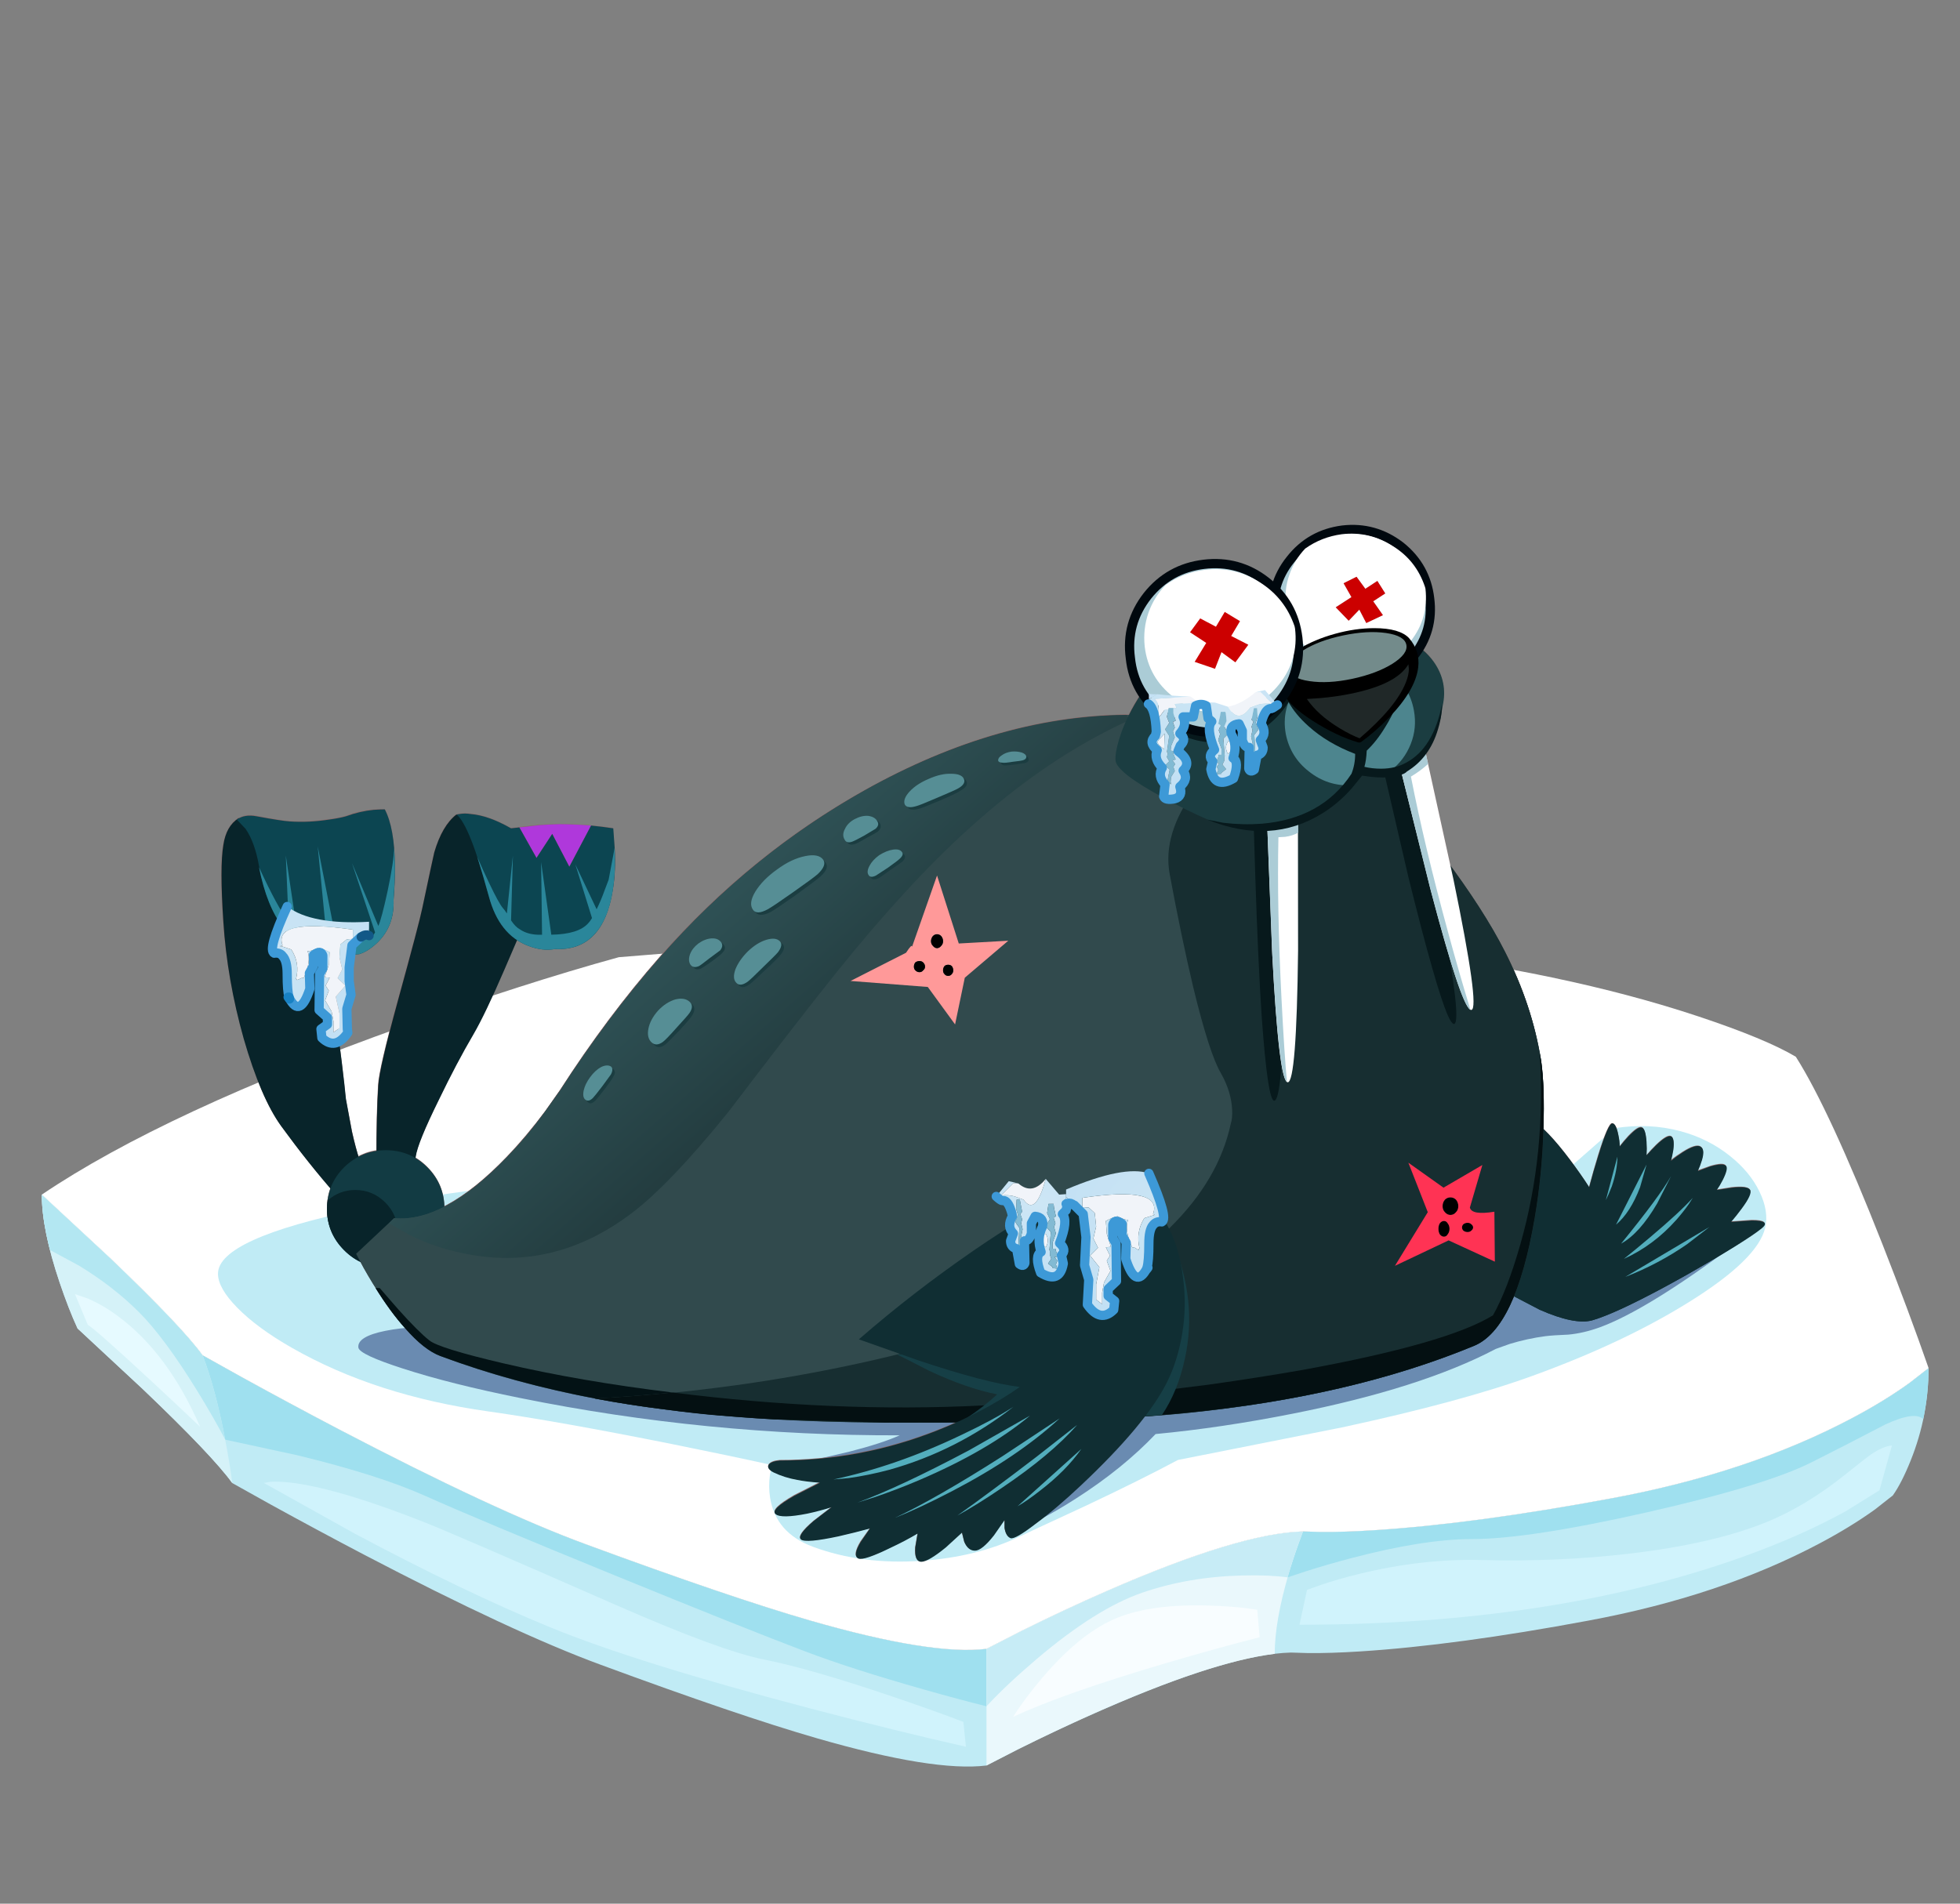 
<svg xmlns="http://www.w3.org/2000/svg" version="1.1" xmlns:xlink="http://www.w3.org/1999/xlink" preserveAspectRatio="none" x="0px" y="0px" width="560px" height="544px" viewBox="0 0 560 544">
<rect x="0" y="0" width="560" height="544" fill="#808080" stroke="none"/>
<defs>
<linearGradient id="Gradient_1" gradientUnits="userSpaceOnUse" x1="-27.1" y1="-39.487" x2="-40.9" y2="-55.213" spreadMethod="pad">
<stop  offset="0%" stop-color="#233C3F"/>

<stop  offset="100%" stop-color="#2F5256"/>
</linearGradient>

<radialGradient id="Gradient_2" gradientUnits="userSpaceOnUse" cx="0" cy="0" r="24.605" fx="0" fy="0" gradientTransform="matrix( 0.98, -0.197, 0.004, 0.677, -66,-53.15) " spreadMethod="pad">
<stop  offset="0%" stop-color="#CDE6F5"/>

<stop  offset="100%" stop-color="#BEDEF3"/>
</radialGradient>

<radialGradient id="Gradient_3" gradientUnits="userSpaceOnUse" cx="0" cy="0" r="24.605" fx="0" fy="0" gradientTransform="matrix( 0.98, -0.197, 0.004, 0.677, -91.05,-48.35) " spreadMethod="pad">
<stop  offset="0%" stop-color="#CDE6F5"/>

<stop  offset="100%" stop-color="#BEDEF3"/>
</radialGradient>

<radialGradient id="Gradient_4" gradientUnits="userSpaceOnUse" cx="0" cy="0" r="24.863" fx="0" fy="0" gradientTransform="matrix( -0.979, -0.202, -0.004, 0.695, -11.95,-24.2) " spreadMethod="pad">
<stop  offset="0%" stop-color="#CDE6F5"/>

<stop  offset="100%" stop-color="#BEDEF3"/>
</radialGradient>

<radialGradient id="Gradient_5" gradientUnits="userSpaceOnUse" cx="0" cy="0" r="22.31" fx="0" fy="0" gradientTransform="matrix( -0.999, 0.045, 0.019, 0.544, -4.45,-22.7) " spreadMethod="pad">
<stop  offset="0%" stop-color="#CDE6F5"/>

<stop  offset="100%" stop-color="#BEDEF3"/>
</radialGradient>

<radialGradient id="Gradient_6" gradientUnits="userSpaceOnUse" cx="0" cy="0" r="24.863" fx="0" fy="0" gradientTransform="matrix( -0.979, -0.202, -0.004, 0.695, 13.35,-19.2) " spreadMethod="pad">
<stop  offset="0%" stop-color="#CDE6F5"/>

<stop  offset="100%" stop-color="#BEDEF3"/>
</radialGradient>

<radialGradient id="Gradient_7" gradientUnits="userSpaceOnUse" cx="0" cy="0" r="22.096" fx="0" fy="0" gradientTransform="matrix( 0.999, 0.044, -0.019, 0.53, -5.6,-76.95) " spreadMethod="pad">
<stop  offset="0%" stop-color="#CDE6F5"/>

<stop  offset="100%" stop-color="#BEDEF3"/>
</radialGradient>

<radialGradient id="Gradient_8" gradientUnits="userSpaceOnUse" cx="0" cy="0" r="22.096" fx="0" fy="0" gradientTransform="matrix( 0.999, 0.044, -0.019, 0.53, 17.3,-75.9) " spreadMethod="pad">
<stop  offset="0%" stop-color="#CDE6F5"/>

<stop  offset="100%" stop-color="#BEDEF3"/>
</radialGradient>

<g id="walrus_0_Layer2_0_MEMBER_0_MEMBER_0_FILL">
<path fill="#C0EBF5" stroke="none" d="
M 73.75 1159.5
Q 77.25 1169.85 80.75 1177.45
L 106.35 1201.25
Q 133.55 1227.2 141.35 1238
L 156.2 1246.3
Q 174.65 1256.45 192.95 1266.05 251.4 1296.6 285.7 1309.2 339.8 1329.15 370.25 1337.95 416.15 1351.2 436.75 1348.65
L 450 1341.85
Q 466.3 1333.75 482 1326.9 532 1305 556.05 1304.4
L 562.6 1304.6
Q 571.5 1304.7 583.2 1303.95 620.75 1301.55 672.45 1291.9 724.15 1282.3 763.15 1261.6 775.3 1255.15 784.75 1248.35
L 791.75 1242.85
Q 795.25 1237.9 798.75 1229.15 805.75 1211.7 805.75 1192.95
L 798.45 1198.65
Q 788.65 1205.75 776 1212.45 735.5 1233.95 681.75 1243.95 628 1253.95 589 1256.45 576.8 1257.25 567.55 1257.15
L 560.75 1256.95
Q 535.75 1257.6 483.75 1280.35 467.5 1287.45 450.5 1295.9
L 436.75 1302.95
Q 415.4 1305.6 367.65 1291.85 336.2 1282.75 279.75 1261.95 244.15 1248.85 183.4 1217.1 164.4 1207.15 145.15 1196.55
L 129.75 1187.95
Q 121.65 1176.75 93.4 1149.75
L 66.75 1125
Q 66.75 1138.75 73.75 1159.5 Z"/>
</g>

<g id="walrus_0_Layer2_0_MEMBER_0_MEMBER_1_FILL">
<path fill="#EAF8FC" stroke="none" d="
M 555.2 1273.25
L 560.75 1256.95
Q 535.75 1257.6 483.75 1280.35 467.5 1287.45 450.5 1295.9
L 436.75 1302.95 436.75 1348.65 448.7 1342.5
Q 463.55 1335.1 478.05 1328.6 524.45 1307.95 549.65 1304.9 549.65 1292.1 555.2 1273.25 Z"/>
</g>

<g id="walrus_0_Layer2_0_MEMBER_0_MEMBER_2_FILL">
<path fill="#D5F2F8" stroke="none" d="
M 73.75 1159.5
Q 77.25 1169.85 80.75 1177.45
L 106.35 1201.25
Q 133.55 1227.2 141.35 1238 140.45 1230.75 138.55 1220.85 134.75 1201.1 129.75 1187.95 121.65 1176.75 93.4 1149.75
L 66.75 1125
Q 66.75 1138.75 73.75 1159.5 Z"/>
</g>

<g id="walrus_0_Layer2_0_MEMBER_0_MEMBER_3_FILL">
<path fill="#9FE0EF" stroke="none" d="
M 166.8 1227.1
Q 198.65 1234.85 216.75 1242.95 237.5 1252.25 291.25 1274.2 342.65 1295.2 365.75 1303.95 383.9 1310.85 412.15 1318.85 426.25 1322.85 436.75 1325.45
L 436.75 1302.95
Q 415.4 1305.6 367.65 1291.85 336.2 1282.75 279.75 1261.95 244.15 1248.85 183.4 1217.1 164.4 1207.15 145.15 1196.55
L 129.75 1187.95
Q 134.8 1201.1 138.6 1221
L 166.8 1227.1 Z"/>
</g>

<g id="walrus_0_Layer2_0_MEMBER_0_MEMBER_4_FILL">
<path fill="#9FE0EF" stroke="none" d="
M 589 1256.45
Q 576.8 1257.25 567.55 1257.15
L 560.75 1256.95 558.85 1262.1
Q 556.55 1268.5 554.7 1274.95
L 561.75 1272.6
Q 570.55 1269.8 579.5 1267.45 608 1259.95 626.75 1259.95 649.1 1259.95 695.5 1249.45 741.65 1239 759.75 1229.95 771.75 1223.95 788.8 1215.05 800.4 1209.7 803.65 1212.95 805.75 1202.85 805.75 1192.95
L 798.45 1198.65
Q 788.65 1205.75 776 1212.45 735.5 1233.95 681.75 1243.95 628 1253.95 589 1256.45 Z"/>
</g>

<g id="walrus_0_Layer2_0_MEMBER_0_MEMBER_5_FILL">
<path fill="#C7ECF6" stroke="none" d="
M 558.85 1262.1
L 560.75 1256.95
Q 535.75 1257.6 483.75 1280.35 467.5 1287.45 450.5 1295.9
L 436.75 1302.95 436.75 1325.45
Q 444.75 1316.85 456.4 1306.95 479.65 1287.2 497.75 1280.95 515.9 1274.7 537.1 1274.2 547.7 1273.95 554.7 1274.95 556.55 1268.5 558.85 1262.1 Z"/>
</g>

<g id="walrus_0_Layer2_0_MEMBER_0_MEMBER_6_FILL">
<path fill="#B3E7F2" stroke="none" d="
M 66.75 1125
Q 66.75 1134.15 69.95 1146.7
L 81.35 1152.85
Q 94.75 1161 104.75 1171 114.75 1180.95 127.7 1202 134.15 1212.5 138.6 1221 134.8 1201.1 129.75 1187.95 121.65 1176.75 93.4 1149.75
L 66.75 1125 Z"/>
</g>

<g id="walrus_0_Layer2_0_MEMBER_1_FILL">
<path fill="#FFFFFF" stroke="none" d="
M 590.75 1029
Q 518.25 1020.25 398.25 1025.25 360.75 1026.8 323 1029.55
L 292.75 1032
Q 255.5 1042.25 208.65 1059 114.9 1092.5 66.75 1125
L 93.4 1149.75
Q 121.65 1176.75 129.75 1187.95
L 145.15 1196.55
Q 164.4 1207.15 183.4 1217.1 244.15 1248.85 279.75 1261.95 336.2 1282.75 367.65 1291.85 415.4 1305.6 436.75 1302.95
L 450.5 1295.9
Q 467.5 1287.45 483.75 1280.35 535.75 1257.6 560.75 1256.95
L 567.55 1257.15
Q 576.8 1257.25 589 1256.45 628 1253.95 681.75 1243.95 735.5 1233.95 776 1212.45 788.65 1205.75 798.45 1198.65
L 805.75 1192.95
Q 798 1170.7 787.65 1144.35 766.9 1091.65 753.75 1071 742 1064 715.75 1055.25 663.25 1037.75 590.75 1029 Z"/>
</g>

<g id="walrus_0_Layer2_0_MEMBER_2_FILL">
<path fill="#C0EBF5" stroke="none" d="
M 504.9 1154.4
L 488.75 1139 246.75 1122
Q 219 1125 191.25 1130.75 135.75 1142.25 135.75 1156 135.75 1161.6 143.3 1169.3 151.15 1177.3 164.75 1185.05 197.5 1203.75 241.75 1209.95 268.7 1213.75 313.45 1222.7 335.8 1227.2 352.75 1230.95
L 351.95 1234.75
Q 351.3 1239.35 352 1243.7 354.15 1257.5 368.75 1262.95 388.05 1270.1 411.5 1268.45 432.95 1266.95 449.75 1258.95 455 1256.45 475.75 1246.85 496.95 1236.85 511.75 1228.95 526.8 1225.95 576 1216.2 622.85 1206.1 650.75 1195.95 686.4 1183 711.9 1167.1 738.85 1150.35 741.75 1138 743.25 1131.55 739.55 1123.9 735.8 1116.1 728 1109.9 719.55 1103.1 708.55 1100.15 696.25 1096.85 682.75 1099
L 654.25 1124 627.75 1129 504.9 1154.4 Z"/>
</g>

<g id="walrus_0_Layer2_0_MEMBER_3_FILL">
<path fill="#6A8BB1" stroke="none" d="
M 201.4 1178.35
Q 190.15 1180.6 190.75 1184.95 191.15 1187.65 208.2 1193.15 226.85 1199.2 254.2 1204.7 327.3 1219.5 402.75 1219.3 395.8 1222.45 382.85 1225.75
L 371.25 1228.45 433.25 1223.45
Q 433.5 1222.8 433.1 1220.05 432.75 1217.4 432.05 1214.65 447.75 1207 447.75 1204.95
L 212.75 1177
Q 207 1177.25 201.4 1178.35
M 507.25 1183.45
Q 500.5 1184.95 493.4 1186.7 479.15 1190.2 477.25 1191.45
L 456.25 1252.95
Q 462.8 1249.85 471.9 1244 490.1 1232.35 503 1218.8 528.85 1216.35 556.8 1210.8 606.85 1200.9 636.25 1185.45
L 641.7 1183.5
Q 648.55 1181.4 655.75 1180.45 658.65 1180.1 664.65 1179.85 670.6 1179.3 676.95 1177 695.25 1170.3 729.25 1145
L 675.75 1135.5
Q 668 1134.9 658 1134.9 638 1134.9 626.75 1138 614.9 1141.3 589.05 1150.95 566.85 1159.25 560.75 1162 556.4 1163.95 547.15 1168.05 537.55 1172.3 535.75 1173 535.6 1173.05 512.5 1183.6 510.8 1183.3 508.85 1183.35
L 507.25 1183.45 Z"/>
</g>

<g id="walrus_0_Layer2_0_MEMBER_4_MEMBER_0_FILL">
<path fill="#F8FDFF" stroke="none" d="
M 543.75 1298.4
L 542.8 1287.65
Q 534 1286.2 522.55 1285.95 499.6 1285.45 486.2 1291.55 472.8 1297.65 458.65 1314.25 451.6 1322.55 447.2 1329.6 466.7 1320.45 507.2 1308.5 527.4 1302.55 543.75 1298.4 Z"/>
</g>

<g id="walrus_0_Layer2_0_MEMBER_4_MEMBER_1_FILL">
<path fill="#D0F3FC" stroke="none" d="
M 582.5 1273.65
Q 574.7 1275.55 567.75 1277.9
L 562.3 1279.85 559.35 1293.5
Q 658.05 1293.5 732.15 1267.2 755.3 1258.95 773.2 1249.1
L 786.5 1240.85 791.4 1223.3
Q 787.85 1223.6 783.2 1226.8 781.4 1228 773.45 1234.4 757.55 1247.2 741.65 1253.55 720.95 1261.8 689 1265.6 660.7 1268.95 630.5 1268.15 607.35 1267.55 582.5 1273.65 Z"/>
</g>

<g id="walrus_0_Layer2_0_MEMBER_4_MEMBER_2_FILL">
<path fill="#D0F3FC" stroke="none" d="
M 217.1 1253.55
Q 184.8 1240.75 166 1238.05 160.15 1237.25 156.35 1237.5
L 153.7 1237.95 189.3 1257.8
Q 231.75 1280.45 265.85 1294.5 300 1308.5 367.75 1326.3 401.65 1335.2 428.7 1341.3
L 427.7 1331.55
Q 415.5 1326.9 399.65 1321.55 368 1310.8 349.7 1307.15 332.6 1303.75 291.8 1285.85 229.05 1258.3 217.1 1253.55 Z"/>
</g>

<g id="walrus_0_Layer2_0_MEMBER_4_MEMBER_3_FILL">
<path fill="#E6FAFF" stroke="none" d="
M 96.75 1172.75
Q 90.65 1168.2 84.6 1165.65
L 79.75 1164 84.75 1176
Q 87.9 1177.9 108.65 1197.1 119 1206.7 128.75 1215.95 116.25 1187.25 96.75 1172.75 Z"/>
</g>

<g id="walrus_0_Layer2_1_MEMBER_0_MEMBER_0_MEMBER_0_MEMBER_0_FILL">
<path fill="#8C6565" stroke="none" d="
M 637.95 1113.5
Q 634.75 1124.4 632.75 1136
L 641.25 1163.5 653.4 1169.9
Q 666.9 1175.9 673.75 1174 684.45 1171.05 710.75 1156.25 734.35 1142.9 740.25 1138 744 1134.9 736.5 1134.9
L 728.25 1135.5
Q 730.5 1133 732.55 1130.2 736.7 1124.55 735.75 1123 734.8 1121.45 728.7 1122.05
L 722.75 1123
Q 724 1121.15 725.05 1119 727.2 1114.75 726.25 1113.5 725.3 1112.25 720.2 1113.75
L 715.25 1115.5
Q 716.25 1113.5 716.9 1111.3 718.15 1106.95 716.25 1106 714.4 1105.05 709.4 1108.2 706.9 1109.75 704.75 1111.5 705.4 1109.4 705.7 1107.15 706.3 1102.65 704.75 1102 703.2 1101.4 699.05 1105.4 697 1107.4 695.25 1109.5 695.4 1106.9 695.2 1104.2 694.8 1098.8 693.25 1098.5 691.7 1098.2 688.05 1102.05 686.25 1104 684.75 1106 684.65 1103.75 684.2 1101.5 683.3 1097 681.75 1097 680.2 1097 676.3 1109.5 674.4 1115.75 672.75 1122 669.5 1116.9 665.05 1111 656.2 1099.25 650.25 1095.5 644.3 1091.75 637.95 1113.5 Z"/>
</g>

<g id="walrus_0_Layer2_1_MEMBER_0_MEMBER_0_MEMBER_0_MEMBER_1_FILL">
<path fill="#8C6565" stroke="none" d="
M 638.55 1111.4
Q 635 1122.8 632.75 1136
L 641.25 1163.5 653.4 1169.9
Q 666.9 1175.9 673.75 1174 682.35 1171.65 701.9 1161.15 718 1152.45 731.9 1143.65 716.2 1150.8 702.85 1156.45 675.95 1167.9 670.25 1168.5 664.3 1169.15 656.7 1164.65
L 650.25 1160
Q 654.95 1143.75 655.05 1121 655.1 1113.85 654.7 1107
L 654.25 1101.5 638.55 1111.4 Z"/>
</g>

<g id="walrus_0_Layer2_1_MEMBER_0_MEMBER_0_MEMBER_0_MEMBER_2_FILL">
<path fill="#8C6565" stroke="none" d="
M 719.75 1137.5
L 686.75 1157
Q 699.9 1152 711.15 1144.25
L 719.75 1137.5
M 683.75 1110
L 679.25 1127
Q 680.4 1124.75 681.5 1121.5 683.75 1115 683.75 1110
M 692.65 1121.95
L 695.25 1113 683.25 1136.5
Q 688.9 1131.8 692.65 1121.95
M 699.3 1128.3
L 704.75 1117.5
Q 700.25 1125.5 685.25 1144 692.45 1139.95 699.3 1128.3
M 711.65 1128.55
L 713.25 1126
Q 707.95 1131.95 696.55 1141.55 690.9 1146.4 686.25 1150 697.8 1144.7 706.7 1134.8 709.45 1131.7 711.65 1128.55 Z"/>
</g>

<g id="walrus_0_Layer2_1_MEMBER_0_MEMBER_0_MEMBER_1_MEMBER_0_FILL">
<path fill="#8C6565" stroke="none" d="
M 156.45 982.65
L 143.75 977.35
Q 139 980.5 137.75 987.95 136.3 996.45 137.75 1018 139.25 1040.55 145.85 1063.75 152.45 1087 160.45 1098 171.1 1112.65 181.75 1124.65
L 189.25 1122.4
Q 196.25 1119.6 193.75 1116.65 191.25 1113.75 188.25 1100.25
L 185.75 1087.35
Q 184.95 1077.75 181.25 1050.25
L 177.75 1024.65
Q 176.75 1018.85 175.65 1012.75 173.5 1000.6 173.1 999.35 172.45 997.35 156.45 982.65 Z"/>
</g>

<g id="walrus_0_Layer2_1_MEMBER_0_MEMBER_0_MEMBER_1_MEMBER_1_FILL">
<path fill="#8C6565" stroke="none" d="
M 243.75 984
L 229.1 976
Q 223.5 980.3 220.45 990.8 220 992.25 215.75 1012.65 214.6 1018.15 206.1 1049.05 198.8 1075.55 198.45 1082 197.75 1093.35 197.75 1111.35
L 209.75 1120.65
Q 210.25 1120 210.9 1118.35 212.25 1115 213.1 1110 214 1104.55 222.2 1087.75 229.15 1073.4 235.75 1062 240.35 1054.1 247.85 1036.95
L 254.45 1021.35 243.75 984 Z"/>
</g>

<g id="walrus_0_Layer2_1_MEMBER_0_MEMBER_0_MEMBER_1_MEMBER_2_FILL">
<path fill="#8C6565" stroke="none" d="
M 179.25 977.9
Q 171.25 979.1 163.75 978.65 160.75 978.5 150.95 976.6 146.2 975.65 143.1 978
L 146.45 981.5
Q 150.1 986.85 151.75 996 154.65 1011.85 161.2 1020.1 171.35 1032.85 191.1 1030.65 194.6 1029.5 198 1026.25 204.85 1019.75 204.45 1009.35 205.1 1003.35 205.05 995.95 204.85 981.1 201.1 974 199.45 973.85 196.7 974.1 191.2 974.6 185.75 976.65 183.25 977.35 179.25 977.9 Z"/>
</g>

<g id="walrus_0_Layer2_1_MEMBER_0_MEMBER_0_MEMBER_1_MEMBER_3_FILL">
<path fill="#8C6565" stroke="none" d="
M 234.55 975.7
Q 232.3 975.45 230.45 975.7
L 229.1 976
Q 234.4 980.15 241.75 1008 245.75 1022.95 257.15 1027.3 262.85 1029.5 267.75 1028.65 286.5 1029.5 290.35 1005.5 291.55 998 291.1 988.95
L 290.45 981.35
Q 276.25 979.25 261.95 980.1
L 250.45 981.35
Q 241.7 976.35 234.55 975.7 Z"/>
</g>

<g id="walrus_0_Layer2_1_MEMBER_0_MEMBER_0_MEMBER_1_MEMBER_4_FILL">
<path fill="#8C6565" stroke="none" d="
M 151.85 996.5
Q 154.8 1012.15 161.4 1020.35 171.5 1032.85 191.1 1030.65 194.6 1029.5 198 1026.25 204.85 1019.75 204.45 1009.35 204.75 1006.8 204.9 1002.95 205.25 995.3 204.7 988.9 204.7 994.05 202.15 1005.95 199.75 1016.9 198.5 1019.6
L 188.25 995 197.2 1022.2 196.75 1023
Q 188.25 1026.5 185.25 1026.5 184.2 1026.5 182.25 1026.2
L 174.75 988.5 178.5 1025.5
Q 170.85 1023.8 166.55 1021
L 162.25 992 163.4 1018
Q 158.95 1012.3 151.85 996.5 Z"/>
</g>

<g id="walrus_0_Layer2_1_MEMBER_0_MEMBER_0_MEMBER_1_MEMBER_5_FILL">
<path fill="#8C6565" stroke="none" d="
M 287.35 1005.35
Q 285.6 1009.8 284.05 1013.05
L 275.75 995.5 282.2 1016.5
Q 281.4 1017.8 280.75 1018.5 277 1022.85 266.2 1023.1
L 262.25 994.5 262.7 1023.1 260.75 1023
Q 256.75 1022.8 254.1 1021.1 252.1 1019.85 250.45 1017.35
L 251.25 992 248.8 1014.7
Q 247.8 1013.1 247.25 1012.5 245.65 1010.6 242 1002.95 239.4 997.65 237.3 992.65 239.5 999.5 241.75 1008 245.75 1022.95 257.15 1027.3 262.85 1029.5 267.75 1028.65 282.5 1029.3 288.1 1014.3 291.85 1004.35 291.1 989
L 288.75 1001.5 287.35 1005.35 Z"/>
</g>

<g id="walrus_0_Layer2_1_MEMBER_0_MEMBER_0_MEMBER_2_FILL">
<path fill="#8C6565" stroke="none" d="
M 224.45 1130.35
Q 224.45 1120.85 217.7 1114.1 211 1107.35 201.45 1107.35 191.95 1107.35 185.2 1114.1 178.45 1120.85 178.45 1130.35 178.45 1139.9 185.2 1146.6 191.95 1153.35 201.45 1153.35 211 1153.35 217.7 1146.6 224.45 1139.9 224.45 1130.35 Z"/>
</g>

<g id="walrus_0_Layer2_1_MEMBER_0_MEMBER_0_MEMBER_3_FILL">
<path fill="#8C6565" stroke="none" d="
M 178.7 1126.95
Q 178.45 1128.8 178.45 1130.35 178.45 1139.25 184.45 1145.8 190.35 1152.35 199.1 1153.2 202.35 1150.9 204.2 1147.4 206.1 1143.8 206.1 1139.65 206.1 1132.75 201.25 1127.9 196.35 1123 189.45 1123 183.4 1123 178.7 1126.95 Z"/>
</g>

<g id="walrus_0_Layer2_1_MEMBER_0_MEMBER_0_MEMBER_4_MEMBER_0_FILL">
<path fill="#8C6565" stroke="none" d="
M 603.8 971.45
Q 599.85 962.35 595.75 949
L 497.75 937
Q 445.8 935.6 392 964.9 345.2 990.4 308.75 1031.9 288.1 1055.45 269.75 1084
L 263.95 1092.25
Q 256.6 1102.1 248.9 1110.15 224.15 1135.9 204.75 1134
L 189.75 1148 192.65 1153.4
Q 196.35 1159.95 200.25 1165.75 212.75 1184.2 222.75 1187.95 261.45 1202.45 308.4 1208.7 346.6 1213.8 396.6 1214.05 472.5 1214.4 513.8 1210.4 579.7 1203.95 627.7 1183.95 643.9 1177.25 651.3 1134.05 654.2 1117.15 654.8 1099.2 655.4 1082.4 653.8 1072.2 650.5 1050.75 639.8 1029.8 631.35 1013.25 615.55 992.1 609 983.35 603.8 971.45 Z"/>
</g>

<g id="walrus_0_Layer2_1_MEMBER_0_MEMBER_0_MEMBER_4_MEMBER_1_FILL">
<path fill="#8C6565" stroke="none" d="
M 531.8 952
L 527.5 955.85
Q 522.4 960.75 518.4 966.15 505.55 983.5 508.45 999.35 512.95 1023.8 517.7 1043.6 524 1069.75 528.45 1077.35 532.6 1084.4 532.9 1091.45 533.1 1094.95 532.4 1097.05 527.65 1119.1 508.4 1137.9 480.5 1165.15 425.9 1181 384.95 1192.9 340.15 1199.25 310.2 1203.45 283.3 1204.65 309.55 1209.6 339.65 1211.9 365.4 1213.9 396.6 1214.05 472.5 1214.4 513.8 1210.4 579.7 1203.95 627.7 1183.95 643.9 1177.25 651.3 1134.05 654.2 1117.15 654.8 1099.2 655.4 1082.4 653.8 1072.2 650.5 1050.75 639.8 1029.8 631.35 1013.25 615.55 992.1 609 983.35 603.8 971.45 599.85 962.35 595.75 949
L 561.35 944.8 531.8 952 Z"/>
</g>

<g id="walrus_0_Layer2_1_MEMBER_0_MEMBER_0_MEMBER_4_MEMBER_2_FILL">
<path fill="#8C6565" stroke="none" d="
M 492.75 939
L 491.55 936.95
Q 441.05 937.45 389.3 966.4 344 991.75 308.75 1031.9 288.1 1055.45 269.75 1084
L 263.95 1092.25
Q 256.6 1102.1 248.9 1110.15 224.15 1135.9 204.75 1134
L 202.8 1135.85 202.75 1136 210.7 1140.6
Q 220.85 1145.6 231.9 1147.9 267.15 1155.15 297.75 1132 313 1120.5 335.55 1092.3 362.65 1056.9 378 1037.75 405.4 1003.7 429.1 982.1 460.25 953.7 492.75 939 Z"/>
</g>

<g id="walrus_0_Layer2_1_MEMBER_0_MEMBER_0_MEMBER_4_MEMBER_3_FILL">
<path fill="#8C6565" stroke="none" d="
M 309.15 1053.8
Q 306.1 1057.1 305.35 1060.75 304.65 1064.4 306.65 1066.25 308.45 1067.9 311 1065.95 312.1 1065.1 316.4 1060.45 320.7 1055.75 321.45 1054.6 323.2 1051.9 321.4 1050.25 319.4 1048.4 315.8 1049.4 312.25 1050.45 309.15 1053.8
M 279.9 1085.1
Q 279.4 1087.7 280.7 1088.7 281.85 1089.6 283.6 1087.9 284.3 1087.2 287.2 1083.4 290.1 1079.5 290.55 1078.7 291.75 1076.6 290.55 1075.7 289.25 1074.7 286.85 1075.9 284.5 1077.1 282.45 1079.8 280.4 1082.5 279.9 1085.1
M 351.45 1026
Q 347.8 1027.15 344.25 1030.55 340.75 1033.95 339.4 1037.55 338.1 1041.2 339.75 1042.9 341.2 1044.45 344.05 1042.4 345.25 1041.55 350.2 1036.75 355.15 1032 356.1 1030.85 358.25 1028.05 356.75 1026.55 355.1 1024.85 351.45 1026
M 333.8 1027
Q 332.55 1025.35 329.95 1025.5 327.4 1025.6 324.9 1027.4 322.45 1029.2 321.55 1031.65 320.65 1034.1 321.85 1035.75 322.95 1037.2 324.95 1036.25 325.7 1035.9 329.25 1033.3 332.7 1030.8 333.35 1030.1 334.85 1028.45 333.8 1027
M 373.7 994.7
Q 371.95 992.2 366.65 993.25 361.35 994.35 355.65 998.4 349.95 1002.45 347.15 1007.1 344.4 1011.7 346.15 1014.2 347.7 1016.4 352.1 1014.1 354.05 1013.05 362 1007.4 370 1001.7 371.6 1000.25 375.25 996.9 373.7 994.7
M 394.4 1000.85
Q 395.35 1000.35 399.1 997.7 402.9 995.05 403.65 994.35 405.4 992.75 404.55 991.6 403.6 990.25 401.05 990.65 398.5 991.05 395.8 992.95 393.1 994.8 391.8 997.1 390.55 999.4 391.5 1000.7 392.3 1001.9 394.4 1000.85
M 423.95 960.9
Q 419.95 960.85 415.15 962.9 410.35 964.9 407.6 967.85 404.85 970.75 405.7 972.85 406.5 974.7 410.1 973.7 411.55 973.3 418.35 970.4 425.15 967.5 426.45 966.75 429.65 964.9 428.85 963.05 427.95 960.95 423.95 960.9
M 443.7 953.65
Q 442.2 954.6 442.3 955.7 442.45 956.7 444.1 956.7 444.7 956.75 447.95 956.35 451.25 955.9 451.8 955.75 453.35 955.35 453.25 954.35 453.1 953.25 451.4 952.7 449.7 952.1 447.45 952.35 445.2 952.65 443.7 953.65
M 394.15 982.55
Q 395.85 981.15 395 979.55 394 977.8 391.4 977.55 388.8 977.3 386.15 978.8 383.45 980.25 382.25 982.55 381.05 984.85 382.05 986.65 382.9 988.25 385 987.6 386 987.25 389.65 985.2 393.4 983.15 394.15 982.55 Z"/>
</g>

<g id="walrus_0_Layer2_1_MEMBER_0_MEMBER_0_MEMBER_4_MEMBER_4_MEMBER_0_FILL">
<path fill="#8C6565" stroke="none" d="
M 372.7 993.7
Q 370.95 991.2 365.65 992.25 360.35 993.35 354.65 997.4 348.95 1001.45 346.15 1006.1 343.4 1010.7 345.15 1013.2 346.7 1015.4 351.1 1013.1 353.05 1012.05 361 1006.4 369 1000.7 370.6 999.25 374.25 995.9 372.7 993.7 Z"/>
</g>

<g id="walrus_0_Layer2_1_MEMBER_0_MEMBER_0_MEMBER_4_MEMBER_4_MEMBER_1_FILL">
<path fill="#8C6565" stroke="none" d="
M 355.75 1025.55
Q 354.1 1023.85 350.45 1025 346.8 1026.15 343.25 1029.55 339.75 1032.95 338.4 1036.55 337.1 1040.2 338.75 1041.9 340.2 1043.45 343.05 1041.4 344.25 1040.55 349.2 1035.75 354.15 1031 355.1 1029.85 357.25 1027.05 355.75 1025.55 Z"/>
</g>

<g id="walrus_0_Layer2_1_MEMBER_0_MEMBER_0_MEMBER_4_MEMBER_4_MEMBER_2_FILL">
<path fill="#8C6565" stroke="none" d="
M 394.75 991.95
Q 392.05 993.8 390.8 996.1 389.55 998.4 390.5 999.7 391.3 1000.9 393.4 999.85 394.35 999.35 398.1 996.7 401.9 994.05 402.65 993.35 404.4 991.75 403.55 990.6 402.6 989.25 400.05 989.65 397.5 990.05 394.75 991.95 Z"/>
</g>

<g id="walrus_0_Layer2_1_MEMBER_0_MEMBER_0_MEMBER_4_MEMBER_4_MEMBER_3_FILL">
<path fill="#8C6565" stroke="none" d="
M 442.7 952.65
Q 441.2 953.6 441.3 954.7 441.45 955.7 443.1 955.7 443.7 955.75 446.95 955.35 450.25 954.9 450.8 954.75 452.35 954.35 452.25 953.35 452.1 952.25 450.4 951.7 448.7 951.1 446.45 951.35 444.2 951.65 442.7 952.65 Z"/>
</g>

<g id="walrus_0_Layer2_1_MEMBER_0_MEMBER_0_MEMBER_4_MEMBER_4_MEMBER_4_FILL">
<path fill="#8C6565" stroke="none" d="
M 281.45 1078.8
Q 279.4 1081.5 278.9 1084.1 278.4 1086.7 279.7 1087.7 280.85 1088.6 282.6 1086.9 283.3 1086.2 286.2 1082.4 289.1 1078.5 289.55 1077.7 290.75 1075.6 289.55 1074.7 288.25 1073.7 285.85 1074.9 283.5 1076.1 281.45 1078.8 Z"/>
</g>

<g id="walrus_0_Layer2_1_MEMBER_0_MEMBER_0_MEMBER_4_MEMBER_4_MEMBER_5_FILL">
<path fill="#8C6565" stroke="none" d="
M 427.85 962.05
Q 426.95 959.95 422.95 959.9 418.95 959.85 414.15 961.9 409.35 963.9 406.6 966.85 403.85 969.75 404.7 971.85 405.5 973.7 409.1 972.7 410.55 972.3 417.35 969.4 424.15 966.5 425.45 965.75 428.65 963.9 427.85 962.05 Z"/>
</g>

<g id="walrus_0_Layer2_1_MEMBER_0_MEMBER_0_MEMBER_4_MEMBER_4_MEMBER_6_FILL">
<path fill="#8C6565" stroke="none" d="
M 394 978.55
Q 393 976.8 390.4 976.55 387.8 976.3 385.15 977.8 382.45 979.25 381.25 981.55 380.05 983.85 381.05 985.65 381.9 987.25 384 986.6 385 986.25 388.65 984.2 392.4 982.15 393.15 981.55 394.85 980.15 394 978.55 Z"/>
</g>

<g id="walrus_0_Layer2_1_MEMBER_0_MEMBER_0_MEMBER_4_MEMBER_4_MEMBER_7_FILL">
<path fill="#8C6565" stroke="none" d="
M 332.75 1026
Q 331.55 1024.35 328.95 1024.5 326.4 1024.6 323.9 1026.4 321.45 1028.2 320.55 1030.65 319.65 1033.1 320.85 1034.75 321.95 1036.2 323.95 1035.25 324.7 1034.9 328.25 1032.3 331.7 1029.8 332.35 1029.1 333.85 1027.45 332.75 1026 Z"/>
</g>

<g id="walrus_0_Layer2_1_MEMBER_0_MEMBER_0_MEMBER_4_MEMBER_4_MEMBER_8_FILL">
<path fill="#8C6565" stroke="none" d="
M 320.4 1049.25
Q 318.4 1047.4 314.8 1048.4 311.25 1049.45 308.15 1052.8 305.1 1056.1 304.35 1059.75 303.65 1063.4 305.65 1065.25 307.45 1066.9 310 1064.95 311.1 1064.1 315.4 1059.45 319.7 1054.8 320.45 1053.6 322.2 1050.85 320.4 1049.25 Z"/>
</g>

<g id="walrus_0_Layer2_1_MEMBER_0_MEMBER_0_MEMBER_4_MEMBER_5_MEMBER_0_FILL">
<path fill="#8C6565" stroke="none" d="
M 199.1 1161.35
L 197.4 1161.35
Q 203.3 1170.75 209.05 1177.2 216.45 1185.6 222.75 1187.95 251.586 1198.741 284.9 1204.95 284.109 1204.807 283.3 1204.65 297.5 1204.05 313.95 1202.4 277.8 1197.9 247.6 1190.85 222.15 1184.95 218.45 1181.95 214.25 1178.65 206.25 1169.65
L 199.1 1161.35 Z"/>
</g>

<g id="walrus_0_Layer2_1_MEMBER_0_MEMBER_0_MEMBER_4_MEMBER_5_MEMBER_1_FILL">
<path fill="#8C6565" stroke="none" d="
M 311.3 1209.1
L 311.4 1209.1
Q 321.85 1210.4 332.4 1211.35
L 332.8 1211.35 339.8 1211.95
Q 346.7 1212.5 353.6 1212.85 354.15 1212.85 354.4 1212.9
L 396.6 1214.05
Q 425.65 1214.15 440.5 1213.95
L 437.75 1207.3 435.1 1207.4
Q 377.05 1210.35 313.95 1202.4 297.5 1204.05 283.3 1204.65 296.45 1207.2 311.3 1209.1
M 645.7 1144.35
Q 640.65 1162.1 635.05 1172 617.15 1183.2 560.65 1193.4 543.05 1196.55 523.6 1199.25
L 507.75 1201.3 481.85 1212.7
Q 523.2 1210.6 556.4 1204.5 595.6 1197.35 627.7 1183.95 643.9 1177.25 651.3 1134.05 654.2 1117.15 654.8 1099.2 655.4 1082.4 653.8 1072.2
L 653.35 1069.45
Q 655.9 1108.8 645.7 1144.35 Z"/>
</g>

<g id="walrus_0_Layer2_1_MEMBER_0_MEMBER_0_MEMBER_4_MEMBER_6_FILL">
<path fill="#8C6565" stroke="none" d="
M 509.75 1143.5
L 497.25 1179.95 490.85 1212.2 505.35 1211.15
Q 511.6 1201.75 514.4 1188.95 519.25 1166.45 509.75 1143.5
M 438.75 1183.95
L 401.8 1187.45
Q 401.85 1187.5 414.25 1193.85 429 1200.7 440.8 1203 435.85 1207.8 428.75 1212.45
L 458.25 1210.45
Q 459.85 1207.35 459.5 1202.4 463.65 1200.35 464.1 1195.95
L 463.75 1191.95
Q 442.25 1184.45 438.75 1183.95 Z"/>
</g>

<g id="walrus_0_Layer2_1_MEMBER_0_MEMBER_0_MEMBER_4_MEMBER_7_MEMBER_0_FILL">
<path fill="#8C6565" stroke="none" d="
M 553.5 983.25
L 553.45 978.9 541.45 982.1 541.95 999.85
Q 543.05 1033.5 544.55 1055.25 546.75 1088 549.45 1088 552.55 1088 553.35 1043.2 553.85 1017.5 553.5 983.25 Z"/>
</g>

<g id="walrus_0_Layer2_1_MEMBER_0_MEMBER_0_MEMBER_4_MEMBER_7_MEMBER_1_FILL">
<path fill="#8C6565" stroke="none" d="
M 602.95 955.9
L 601.85 950.85 601.8 950.75 601.75 950.5 592.15 958.25 601.95 1000.3
Q 612.7 1044.45 617.5 1054.9
L 618.2 1056.3
Q 619.2 1058.15 619.85 1058 622.85 1057.3 614.9 1014.65 610.35 990.3 602.95 955.9 Z"/>
</g>

<g id="walrus_0_Layer2_1_MEMBER_0_MEMBER_0_MEMBER_4_MEMBER_8_FILL">
<path fill="#8C6565" stroke="none" d="
M 431.65 1146.75
Q 407.75 1163.2 386.75 1181.45
L 410.2 1189.8
Q 436.3 1198.5 449.7 1200.15 435.5 1210.2 417 1217.4 387.35 1228.95 355.75 1228.95 352.35 1229.25 351.45 1230.65 350.5 1232.15 353.45 1233.6 357.55 1235.65 362.55 1236.6 366.25 1237.35 371.45 1237.6
L 361.5 1242.65
Q 352 1248.1 354.1 1249.95 356.2 1251.85 366.35 1249.75 371.45 1248.7 376.1 1247.3
L 369 1252.75
Q 362.25 1258.5 364.1 1259.95 366 1261.4 378.75 1258.65 385.1 1257.3 391.1 1255.6
L 387.4 1260.8
Q 384.15 1266.25 386.45 1267.3 388.75 1268.35 399.45 1263.05 404.85 1260.45 409.75 1257.6
L 408.8 1263.1
Q 408.4 1268.6 411.1 1268.6 413.8 1268.6 420.75 1262.95
L 427.1 1257.3 427.95 1260.8
Q 429.4 1264.3 432.1 1264.3 434.8 1264.3 439.55 1258.3
L 443.75 1252.3 443.8 1255.45
Q 444.25 1258.7 446.1 1259.3 447.9 1259.9 455.95 1253.85 464 1247.85 473.9 1238.55 498.9 1215.1 507.15 1198.8 511.5 1190.25 513.3 1179.4 515.1 1168.4 513.75 1157.65 510.7 1132.8 493.75 1122.5 479.4 1113.75 431.65 1146.75 Z"/>
</g>

<g id="walrus_0_Layer2_1_MEMBER_0_MEMBER_0_MEMBER_4_MEMBER_9_FILL">
<path fill="#8C6565" stroke="none" d="
M 447.25 1207.95
Q 439.5 1212.95 426.8 1219 401.45 1231.15 376.75 1236.45
L 382.75 1235.85
Q 390.45 1234.8 398.7 1232.5 425.05 1225.15 447.25 1207.95
M 453.75 1211.45
L 429.75 1224.9
Q 402.5 1239.5 386.25 1245.45
L 393.05 1243.25
Q 401.6 1240.3 410.05 1236.7 437.2 1225.2 453.75 1211.45
M 465.25 1212.45
L 442.95 1227.25
Q 417.3 1243.65 400.75 1251.45 410.4 1247.7 423.25 1240.95 449 1227.45 465.25 1212.45
M 448.75 1246.95
Q 452.65 1244.7 457.7 1240.75 467.8 1232.9 473.75 1224.45
L 448.75 1246.95
M 472.25 1214.95
L 456.25 1227.45
Q 437.75 1241.7 425.25 1250.45 432.9 1246.35 442.55 1239.85 461.95 1226.85 472.25 1214.95 Z"/>
</g>

<g id="walrus_0_Layer2_1_MEMBER_0_MEMBER_0_MEMBER_5_MEMBER_0_FILL">
<path fill="#8C6565" stroke="none" d="
M 489.4 944.1
Q 486.8 951.45 487.25 955 487.9 959.7 505.65 969.3 514.5 974.15 523.25 978 547 987.05 567.75 974.2 574.25 970.15 579.65 964.45
L 583.75 959.5
Q 602.2 961.4 610.55 947.65 613.2 943.35 614.5 938
L 615.25 933.5
Q 617.45 924.15 611.8 916.15 610.05 913.6 607.75 911.55
L 605.75 910 549.75 891
Q 516.85 901.3 499 926.2 492.7 935 489.4 944.1 Z"/>
</g>

<g id="walrus_0_Layer2_1_MEMBER_0_MEMBER_0_MEMBER_5_MEMBER_1_FILL">
<path fill="#8C6565" stroke="none" d="
M 553.95 944.4
Q 555.65 953.45 562.95 959.15 570.25 964.8 579.55 964.5 581.25 962.7 582.7 960.9
L 583.75 959.5
Q 589.8 960.15 594.9 958.95 600.3 954.7 602.8 948.45 605.35 942.05 604.15 935.25 602.3 925.2 593.65 919.45 585 913.7 574.6 915.6 564.2 917.5 558.15 925.95 552.1 934.4 553.95 944.4 Z"/>
</g>

<g id="walrus_0_Layer2_1_MEMBER_0_MEMBER_0_MEMBER_5_MEMBER_2_MEMBER_0_FILL">
<path fill="#8C6565" stroke="none" d="
M 558.75 978
L 546.75 981 548.7 1031
Q 551.3 1081 554.75 1081 558.2 1081 558.8 1029.5
L 558.75 978 Z"/>
</g>

<g id="walrus_0_Layer2_1_MEMBER_0_MEMBER_0_MEMBER_5_MEMBER_2_MEMBER_1_FILL">
<path fill="#8C6565" stroke="none" d="
M 558.75 978
L 546.75 981 548.6 1029.4
Q 551.15 1078.3 554.45 1080.85 553.45 1070.65 552.3 1048.15 550.5 1012.5 551.1 985
L 553.7 984.85
Q 556.7 984.45 558.85 983.2
L 558.75 978 Z"/>
</g>

<g id="walrus_0_Layer2_1_MEMBER_0_MEMBER_0_MEMBER_5_MEMBER_3_MEMBER_0_FILL">
<path fill="#8C6565" stroke="none" d="
M 608.6 951.2
L 599 958.5 610.85 1006.05
Q 623.35 1053.4 626.7 1052.65 630.05 1051.95 619.65 1001.5
L 608.6 951.2 Z"/>
</g>

<g id="walrus_0_Layer2_1_MEMBER_0_MEMBER_0_MEMBER_5_MEMBER_3_MEMBER_1_FILL">
<path fill="#8C6565" stroke="none" d="
M 609.75 956.25
L 608.6 951.2 599 958.5 610.4 1004.5
Q 622.55 1050.8 626.3 1052.6 621.8 1037.9 617.45 1021.85 608.25 988.15 603 961.25 606.85 958.95 609.75 956.25 Z"/>
</g>

<g id="walrus_0_Layer2_1_MEMBER_0_MEMBER_0_MEMBER_5_MEMBER_4_FILL">
<path fill="#8C6565" stroke="none" d="
M 553.5 895.3
L 553.3 895.05
Q 552.25 893.6 550.8 892.05
L 549.75 891
Q 530.8 896.95 516.5 908.1 504.8 917.25 497 929.15 501.55 938.5 510.7 943.6 520.1 948.8 530.7 947.5 538.4 946.6 544.85 942.35 551.05 938.3 554.95 931.9 557.75 936.8 562.75 941.25 570.2 947.95 581 952.2 581.05 956.45 579.7 960 568.1 977.5 544.45 979.5 537.05 980.15 529.35 979.15
L 523.1 978
Q 548.1 988 568.4 975.35 574.75 971.35 579.85 965.6
L 583.7 960.65
Q 592.9 962.1 598.05 960.7 600.65 960 601.4 959 610.15 953.6 613.5 942.6 614.5 939.15 614.9 935.55
L 615.05 932.65
Q 611.6 950 601.05 955.65 596.75 958 591.25 958 587.85 958.05 584.75 957.2 585.4 954.65 585.65 950.9 589.55 947.1 592.85 941.75 597.65 933.9 600.25 924
L 556.45 929.2
Q 560.75 920.4 559.55 910.75 558.9 905.2 556.4 900.15
L 556.35 900 553.5 895.3 Z"/>
</g>

<g id="walrus_0_Layer2_1_MEMBER_0_MEMBER_0_MEMBER_5_MEMBER_5_MEMBER_0_FILL">
<path fill="#8C6565" stroke="none" d="
M 598.75 870.9
Q 588.75 863.05 576.1 864.6 563.5 866.1 555.65 876.15 547.8 886.15 549.35 898.75 550.9 911.4 560.85 919.25 570.85 927.1 583.45 925.55 596.1 924.05 603.95 914.05 611.8 904.05 610.25 891.4 608.75 878.75 598.75 870.9 Z"/>
</g>

<g id="walrus_0_Layer2_1_MEMBER_0_MEMBER_0_MEMBER_5_MEMBER_5_MEMBER_1_FILL">
<path fill="#8C6565" stroke="none" d="
M 596.2 869.15
Q 587 863.25 576.1 864.6 568.15 865.55 561.85 870.15 557.65 874.55 555.65 880.3 553.6 886.25 554.35 892.55 555.75 903.9 564.7 910.9 573.65 917.95 584.95 916.55 596.25 915.2 603.25 906.25 610.3 897.25 608.95 885.95
L 608.8 885.1
Q 605.3 874.9 596.2 869.15 Z"/>
</g>

<g id="walrus_0_Layer2_1_MEMBER_0_MEMBER_0_MEMBER_5_MEMBER_5_MEMBER_2_MEMBER_0_FILL">
<path fill="#8C6565" stroke="none" d="
M 562.4 892.3
Q 560.95 894.2 561.25 896.6 561.5 898.95 563.4 900.45 565.3 901.95 567.65 901.65 570 901.35 571.5 899.45 573 897.55 572.7 895.2 572.4 892.8 570.55 891.3 568.65 889.85 566.25 890.1 563.9 890.4 562.4 892.3 Z"/>
</g>

<g id="walrus_0_Layer2_1_MEMBER_0_MEMBER_0_MEMBER_5_MEMBER_5_MEMBER_2_MEMBER_1_FILL">
<path fill="#8C6565" stroke="none" d="
M 571.05 893.2
Q 570.95 892.3 570.2 891.7 569.5 891.15 568.55 891.25 567.65 891.35 567.1 892.1 566.55 892.8 566.65 893.75 566.75 894.65 567.45 895.25 568.2 895.8 569.1 895.7 570.05 895.6 570.6 894.85 571.15 894.1 571.05 893.2 Z"/>
</g>

<g id="walrus_0_Layer2_1_MEMBER_0_MEMBER_0_MEMBER_5_MEMBER_6_MEMBER_0_FILL">
<path fill="#8C6565" stroke="none" d="
M 551.05 923.7
Q 552.05 931.4 564.45 939.35 573.8 945.35 582.35 947.85
L 582.75 947.9
Q 583.25 947.9 583.55 947.65 589.15 943.6 594.4 938.15 604.8 927.35 605.85 918.45 606.6 912.05 602.3 907.05 600.6 905.15 597.1 904.1 593.6 903.1 588.7 903.1 581.25 903.1 573.3 905.3 565.3 907.5 559.05 911.3 550.15 916.65 551.05 923.7 Z"/>
</g>

<g id="walrus_0_Layer2_1_MEMBER_0_MEMBER_0_MEMBER_5_MEMBER_6_MEMBER_1_FILL">
<path fill="#8C6565" stroke="none" d="
M 560.7 911.85
Q 554.5 915.75 555.25 919.25 556 922.8 563.25 923.85 570.5 924.95 580 922.95 589.55 920.9 595.75 917.05 601.95 913.1 601.2 909.6 600.5 906.05 593.25 905 585.95 903.95 576.45 905.95 566.9 907.95 560.7 911.85 Z"/>
</g>

<g id="walrus_0_Layer2_1_MEMBER_0_MEMBER_0_MEMBER_5_MEMBER_6_MEMBER_2_FILL">
<path fill="#8C6565" stroke="none" d="
M 601 924.4
Q 602.2 921.4 602.2 919.05
L 602 917.25
Q 597.4 925.15 579.35 928.8 573.75 929.95 567.45 930.5
L 562.25 930.85
Q 566.55 937.15 575.15 942.35 579.45 944.95 582.9 946.25 597.15 934.05 601 924.4 Z"/>
</g>

<g id="walrus_0_Layer2_1_MEMBER_0_MEMBER_0_MEMBER_5_MEMBER_7_MEMBER_0_FILL">
<path fill="#8C6565" stroke="none" d="
M 521.75 877.9
Q 508.2 879.55 499.75 890.3 491.3 901.1 492.95 914.65 494.55 928.25 505.35 936.7 516.1 945.15 529.7 943.5 543.3 941.85 551.75 931.1 560.2 920.3 558.55 906.75 556.9 893.15 546.15 884.7 535.35 876.25 521.75 877.9 Z"/>
</g>

<g id="walrus_0_Layer2_1_MEMBER_0_MEMBER_0_MEMBER_5_MEMBER_7_MEMBER_1_FILL">
<path fill="#8C6565" stroke="none" d="
M 521.75 877.9
Q 513.2 878.95 506.4 883.9 501.85 888.65 499.75 894.85 497.55 901.2 498.35 908 499.8 920.15 509.45 927.75 519.1 935.3 531.3 933.8 543.45 932.35 551.05 922.7 558.6 913.05 557.1 900.85
L 557 899.95
Q 553.25 889 543.45 882.8 533.5 876.5 521.75 877.9 Z"/>
</g>

<g id="walrus_0_Layer2_1_MEMBER_0_MEMBER_0_MEMBER_5_MEMBER_7_MEMBER_2_MEMBER_0_FILL">
<path fill="#8C6565" stroke="none" d="
M 531.45 904.45
Q 531.15 901.9 529.1 900.3 527.05 898.7 524.5 899 521.9 899.3 520.35 901.35 518.75 903.35 519.05 905.95 519.35 908.5 521.4 910.1 523.4 911.7 526 911.4 528.55 911.1 530.15 909.05 531.75 907 531.45 904.45 Z"/>
</g>

<g id="walrus_0_Layer2_1_MEMBER_0_MEMBER_0_MEMBER_5_MEMBER_7_MEMBER_2_MEMBER_1_FILL">
<path fill="#8C6565" stroke="none" d="
M 529.65 902.3
Q 529.55 901.35 528.75 900.7 528 900.1 527 900.2 526 900.3 525.4 901.1 524.8 901.9 524.9 902.9 525 903.9 525.8 904.5 526.6 905.1 527.6 904.95 528.6 904.85 529.2 904.05 529.8 903.25 529.65 902.3 Z"/>
</g>

<g id="walrus_0_Layer2_1_MEMBER_1_MEMBER_0_MEMBER_0_MEMBER_0_FILL">
<path fill="#102E33" stroke="none" d="
M 61.5 -29.3
Q 61.4 -30.8 60.95 -30.85 60.55 -30.95 59.55 -29.9 59.05 -29.35 58.6 -28.8 58.6 -29.4 58.45 -30.05 58.2 -31.3 57.8 -31.3 57.35 -31.3 56.3 -27.85 55.75 -26.1 55.3 -24.4 54.4 -25.8 53.2 -27.4 50.75 -30.65 49.1 -31.7 47.45 -32.75 45.7 -26.7 44.8 -23.7 44.25 -20.5
L 46.6 -12.9 49.95 -11.15
Q 53.7 -9.5 55.6 -10 58.55 -10.85 65.8 -14.9 72.3 -18.6 73.95 -19.95 75 -20.8 72.9 -20.8
L 70.65 -20.65
Q 71.25 -21.35 71.8 -22.1 72.95 -23.65 72.7 -24.1 72.45 -24.55 70.75 -24.35
L 69.1 -24.1
Q 69.45 -24.6 69.75 -25.2 70.35 -26.4 70.1 -26.7 69.8 -27.05 68.4 -26.65
L 67.05 -26.15
Q 67.3 -26.7 67.5 -27.35 67.85 -28.55 67.3 -28.8 66.8 -29.05 65.45 -28.2 64.75 -27.75 64.15 -27.25 64.3 -27.85 64.4 -28.45 64.55 -29.7 64.15 -29.9 63.7 -30.05 62.55 -28.95 62 -28.4 61.5 -27.85 61.55 -28.55 61.5 -29.3 Z"/>
</g>

<g id="walrus_0_Layer2_1_MEMBER_1_MEMBER_0_MEMBER_0_MEMBER_1_FILL">
<path fill="#102E33" stroke="none" d="
M 50.35 -28.5
L 50.2 -30.05 45.85 -27.3
Q 44.9 -24.15 44.25 -20.5
L 46.6 -12.9 49.95 -11.15
Q 53.7 -9.5 55.6 -10 57.95 -10.65 63.35 -13.55 67.8 -15.95 71.65 -18.4 67.3 -16.45 63.6 -14.85 56.2 -11.7 54.6 -11.55 53 -11.35 50.9 -12.6
L 49.1 -13.9
Q 50.4 -18.35 50.4 -24.65 50.45 -26.65 50.35 -28.5 Z"/>
</g>

<g id="walrus_0_Layer2_1_MEMBER_1_MEMBER_0_MEMBER_0_MEMBER_2_FILL">
<path fill="#53AEBD" stroke="none" d="
M 60.8 -24.4
L 61.5 -26.85 58.2 -20.35
Q 59.75 -21.65 60.8 -24.4
M 62.65 -22.65
L 64.15 -25.6
Q 62.9 -23.4 58.75 -18.3 60.75 -19.4 62.65 -22.65
M 66.5 -23.25
Q 65.05 -21.65 61.9 -19 60.3 -17.65 59.05 -16.65 62.25 -18.1 64.7 -20.85 65.45 -21.7 66.05 -22.55
L 66.5 -23.25
M 65.9 -18.25
L 68.3 -20.1 59.2 -14.7
Q 62.8 -16.1 65.9 -18.25
M 57.1 -23
Q 57.4 -23.6 57.75 -24.5 58.35 -26.3 58.35 -27.7
L 57.1 -23 Z"/>
</g>

<g id="walrus_0_Layer2_1_MEMBER_1_MEMBER_0_MEMBER_1_MEMBER_0_FILL">
<path fill="#08242A" stroke="none" d="
M -87.2 -62.85
L -90.7 -64.3
Q -92.05 -63.45 -92.35 -61.4 -92.75 -59.05 -92.35 -53.1 -91.95 -46.85 -90.15 -40.45 -88.3 -34.05 -86.1 -31 -83.15 -26.95 -80.25 -23.65
L -78.15 -24.25
Q -76.25 -25.05 -76.9 -25.85 -77.6 -26.65 -78.45 -30.4
L -79.1 -33.95
Q -79.35 -36.6 -80.35 -44.2
L -81.35 -51.25
Q -81.6 -52.85 -81.9 -54.55 -82.5 -57.9 -82.6 -58.25 -82.8 -58.8 -87.2 -62.85 Z"/>
</g>

<g id="walrus_0_Layer2_1_MEMBER_1_MEMBER_0_MEMBER_1_MEMBER_1_FILL">
<path fill="#08242A" stroke="none" d="
M -63.1 -62.45
L -67.15 -64.7
Q -68.7 -63.5 -69.55 -60.6 -69.65 -60.2 -70.85 -54.55 -71.15 -53.05 -73.5 -44.5 -75.5 -37.2 -75.6 -35.4 -75.8 -32.3 -75.8 -27.3
L -72.5 -24.75
Q -72.35 -24.95 -72.2 -25.4 -71.8 -26.3 -71.55 -27.7 -71.35 -29.2 -69.05 -33.85 -67.15 -37.8 -65.3 -40.95 -64.05 -43.1 -62 -47.85
L -60.15 -52.15 -63.1 -62.45 Z"/>
</g>

<g id="walrus_0_Layer2_1_MEMBER_1_MEMBER_0_MEMBER_1_MEMBER_2_FILL">
<path fill="#0C4551" stroke="none" d="
M -90.9 -64.15
L -89.95 -63.15
Q -88.95 -61.7 -88.5 -59.15 -87.7 -54.8 -85.9 -52.5 -83.1 -49 -77.65 -49.6 -76.7 -49.9 -75.75 -50.8 -73.85 -52.6 -73.95 -55.45 -73.8 -57.15 -73.8 -59.15 -73.85 -63.25 -74.9 -65.25 -75.35 -65.25 -76.1 -65.2 -77.6 -65.05 -79.1 -64.5 -79.8 -64.3 -80.9 -64.15 -83.15 -63.8 -85.2 -63.95 -86.05 -64 -88.75 -64.5 -90.05 -64.75 -90.9 -64.15 Z"/>
</g>

<g id="walrus_0_Layer2_1_MEMBER_1_MEMBER_0_MEMBER_1_MEMBER_3_FILL">
<path fill="#AF38DB" stroke="none" d="
M -58.1 -63.55
L -60.35 -63.3 -58.5 -60 -56.8 -62.6 -54.95 -59.05 -52.6 -63.5
Q -54.314 -63.636 -56.05 -63.65 -56.678 -63.624 -57.3 -63.6 -57.702 -63.575 -58.1 -63.55 Z"/>

<path fill="#0C4551" stroke="none" d="
M -61.25 -63.2
Q -63.7 -64.6 -65.65 -64.75 -66.25 -64.85 -66.8 -64.75
L -67.15 -64.7
Q -65.7 -63.55 -63.65 -55.85 -62.55 -51.7 -59.4 -50.5 -57.85 -49.9 -56.5 -50.15 -51.3 -49.9 -50.25 -56.55 -49.9 -58.6 -50.05 -61.1
L -50.2 -63.2
Q -51.383 -63.38 -52.6 -63.5
L -54.95 -59.05 -56.8 -62.6 -58.5 -60 -60.35 -63.3 -61.25 -63.2 Z"/>
</g>

<g id="walrus_0_Layer2_1_MEMBER_1_MEMBER_0_MEMBER_1_MEMBER_4_FILL">
<path fill="#2A869A" stroke="none" d="
M -88.5 -59
Q -87.65 -54.7 -85.85 -52.45 -83.05 -49 -77.65 -49.6 -76.7 -49.9 -75.75 -50.8 -73.85 -52.6 -73.95 -55.45 -73.9 -56.2 -73.85 -57.25 -73.75 -59.35 -73.9 -61.1 -73.9 -59.7 -74.6 -56.4 -75.25 -53.4 -75.6 -52.65
L -78.45 -59.45 -75.95 -51.95 -76.1 -51.7
Q -78.45 -50.75 -79.25 -50.75 -79.55 -50.75 -80.1 -50.8
L -82.15 -61.25 -81.15 -51
Q -83.25 -51.5 -84.4 -52.25
L -85.6 -60.25 -85.3 -53.1
Q -86.5 -54.65 -88.5 -59 Z"/>
</g>

<g id="walrus_0_Layer2_1_MEMBER_1_MEMBER_0_MEMBER_1_MEMBER_5_FILL">
<path fill="#2A869A" stroke="none" d="
M -61.7 -54
Q -62 -54.45 -62.15 -54.6 -62.6 -55.15 -63.6 -57.25 -64.3 -58.7 -64.9 -60.1 -64.3 -58.2 -63.65 -55.85 -62.55 -51.7 -59.4 -50.5 -57.85 -49.9 -56.5 -50.15 -52.4 -49.95 -50.85 -54.1 -49.85 -56.85 -50.05 -61.1
L -50.7 -57.65 -51.1 -56.6
Q -51.55 -55.35 -52 -54.45
L -54.3 -59.3 -52.5 -53.5
Q -52.7 -53.15 -52.9 -52.95 -53.95 -51.75 -56.9 -51.7
L -58 -59.55 -57.9 -51.7 -58.4 -51.7
Q -59.5 -51.75 -60.25 -52.25 -60.8 -52.55 -61.25 -53.25
L -61.05 -60.25 -61.7 -54 Z"/>
</g>

<g id="walrus_0_Layer2_1_MEMBER_1_MEMBER_0_MEMBER_2_FILL">
<path fill="#123B43" stroke="none" d="
M -68.45 -22.05
Q -68.45 -24.7 -70.3 -26.55 -72.15 -28.4 -74.8 -28.4 -77.4 -28.4 -79.3 -26.55 -81.15 -24.7 -81.15 -22.05 -81.15 -19.45 -79.3 -17.6 -77.4 -15.7 -74.8 -15.7 -72.15 -15.7 -70.3 -17.6 -68.45 -19.45 -68.45 -22.05 Z"/>
</g>

<g id="walrus_0_Layer2_1_MEMBER_1_MEMBER_0_MEMBER_3_FILL">
<path fill="#08242A" stroke="none" d="
M -81.05 -23
Q -81.15 -22.5 -81.15 -22.05 -81.15 -19.6 -79.5 -17.8 -77.85 -16 -75.45 -15.75 -74.55 -16.4 -74.05 -17.35 -73.5 -18.35 -73.5 -19.5 -73.5 -21.4 -74.85 -22.75 -76.2 -24.1 -78.1 -24.1 -79.75 -24.1 -81.05 -23 Z"/>
</g>

<g id="walrus_0_Layer2_1_MEMBER_1_MEMBER_0_MEMBER_4_MEMBER_0_FILL">
<path fill="#314A4D" stroke="none" d="
M 36.3 -65.95
Q 35.2 -68.45 34.05 -72.15
L 7 -75.45
Q -7.35 -75.85 -22.2 -67.75 -35.1 -60.7 -45.15 -49.25 -50.85 -42.75 -55.95 -34.85
L -57.55 -32.6
Q -59.55 -29.85 -61.7 -27.65 -68.5 -20.55 -73.9 -21.05
L -78 -17.2 -77.2 -15.7
Q -76.2 -13.9 -75.1 -12.3 -71.65 -7.2 -68.9 -6.15 -58.25 -2.15 -45.25 -0.45 -34.7 0.95 -20.9 1.05 0.05 1.15 11.45 0.05 29.6 -1.75 42.85 -7.25 47.35 -9.1 49.4 -21.05 50.2 -25.7 50.35 -30.65 50.5 -35.3 50.1 -38.1 49.15 -44.05 46.2 -49.85 43.9 -54.4 39.5 -60.25 37.7 -62.65 36.3 -65.95 Z"/>
</g>

<g id="walrus_0_Layer2_1_MEMBER_1_MEMBER_0_MEMBER_4_MEMBER_1_FILL">
<path fill="#172E31" stroke="none" d="
M 16.4 -71.3
L 15.2 -70.25
Q 13.8 -68.9 12.7 -67.4 9.15 -62.6 9.95 -58.25 11.2 -51.5 12.5 -46 14.25 -38.8 15.5 -36.7 16.6 -34.75 16.7 -32.8 16.75 -31.85 16.55 -31.25 15.25 -25.2 9.95 -20 2.25 -12.45 -12.85 -8.1 -24.15 -4.8 -36.5 -3.05 -44.75 -1.9 -52.2 -1.55 -44.95 -0.2 -36.65 0.45 -29.55 1 -20.9 1.05 0.05 1.15 11.45 0.05 29.6 -1.75 42.85 -7.25 47.35 -9.1 49.4 -21.05 50.2 -25.7 50.35 -30.65 50.5 -35.3 50.1 -38.1 49.15 -44.05 46.2 -49.85 43.9 -54.4 39.5 -60.25 37.7 -62.65 36.3 -65.95 35.2 -68.45 34.05 -72.15
L 24.55 -73.3 16.4 -71.3 Z"/>
</g>

<g id="walrus_0_Layer2_1_MEMBER_1_MEMBER_0_MEMBER_4_MEMBER_2_FILL">
<path fill="url(#Gradient_1)" stroke="none" d="
M 5.6 -74.9
L 5.3 -75.45
Q -8.65 -75.3 -22.95 -67.35 -35.45 -60.35 -45.15 -49.25 -50.85 -42.75 -55.95 -34.85
L -57.55 -32.6
Q -59.55 -29.85 -61.7 -27.65 -68.5 -20.55 -73.9 -21.05
L -74.45 -20.5 -72.25 -19.25
Q -69.45 -17.85 -66.4 -17.25 -56.65 -15.2 -48.2 -21.6 -44 -24.8 -37.75 -32.55 -30.3 -42.35 -26.05 -47.65 -18.5 -57.05 -11.95 -63 -3.35 -70.85 5.6 -74.9 Z"/>
</g>

<g id="walrus_0_Layer2_1_MEMBER_1_MEMBER_0_MEMBER_4_MEMBER_3_FILL">
<path fill="#1B3D41" stroke="none" d="
M -53.15 -34.55
Q -53.25 -33.85 -52.9 -33.55 -52.6 -33.3 -52.1 -33.8 -51.9 -34 -51.1 -35.05 -50.3 -36.1 -50.2 -36.35 -49.85 -36.9 -50.2 -37.15 -50.55 -37.45 -51.2 -37.1 -51.85 -36.75 -52.45 -36 -53 -35.3 -53.15 -34.55
M -41.7 -44.2
Q -42.25 -44.7 -43.2 -44.4 -44.2 -44.15 -45.05 -43.2 -45.9 -42.3 -46.1 -41.3 -46.3 -40.3 -45.75 -39.75 -45.25 -39.3 -44.55 -39.85 -44.25 -40.1 -43.05 -41.35 -41.85 -42.65 -41.65 -43 -41.2 -43.75 -41.7 -44.2
M -13.35 -68.85
Q -14.45 -68.85 -15.8 -68.3 -17.1 -67.75 -17.9 -66.95 -18.65 -66.15 -18.4 -65.55 -18.2 -65.05 -17.2 -65.3 -16.8 -65.4 -14.9 -66.2 -13.05 -67 -12.7 -67.25 -11.8 -67.75 -12 -68.25 -12.25 -68.85 -13.35 -68.85
M -8.3 -70.3
Q -8.25 -70 -7.8 -70 -7.65 -70 -6.75 -70.1 -5.85 -70.25 -5.7 -70.25 -5.25 -70.4 -5.3 -70.65 -5.3 -70.95 -5.8 -71.1 -6.25 -71.3 -6.9 -71.2 -7.5 -71.1 -7.9 -70.85 -8.35 -70.6 -8.3 -70.3
M -22.35 -57.85
Q -22.1 -57.55 -21.55 -57.8 -21.25 -57.95 -20.25 -58.7 -19.2 -59.4 -18.95 -59.6 -18.5 -60.05 -18.75 -60.35 -19 -60.75 -19.7 -60.65 -20.4 -60.5 -21.15 -60 -21.9 -59.5 -22.25 -58.85 -22.6 -58.2 -22.35 -57.85
M -31.9 -50.7
Q -32.4 -51.2 -33.4 -50.9 -34.4 -50.55 -35.35 -49.6 -36.35 -48.7 -36.7 -47.7 -37.05 -46.7 -36.6 -46.2 -36.2 -45.8 -35.45 -46.35 -35.1 -46.6 -33.75 -47.9 -32.35 -49.2 -32.1 -49.55 -31.5 -50.3 -31.9 -50.7
M -38.4 -49.75
Q -37.95 -50.2 -38.25 -50.6 -38.6 -51.05 -39.3 -51 -40 -51 -40.7 -50.5 -41.4 -50 -41.65 -49.3 -41.9 -48.65 -41.55 -48.2 -41.25 -47.8 -40.7 -48.05 -40.5 -48.15 -39.5 -48.85 -38.55 -49.55 -38.4 -49.75
M -32.2 -58.5
Q -33.8 -57.4 -34.55 -56.1 -35.35 -54.8 -34.85 -54.15 -34.4 -53.55 -33.2 -54.15 -32.65 -54.45 -30.45 -56 -28.25 -57.6 -27.8 -58 -26.8 -58.9 -27.25 -59.5 -27.7 -60.2 -29.2 -59.9 -30.65 -59.6 -32.2 -58.5
M -21.6 -62.85
Q -21.15 -63.25 -21.35 -63.7 -21.65 -64.2 -22.35 -64.25 -23.05 -64.3 -23.8 -63.9 -24.55 -63.5 -24.9 -62.85 -25.2 -62.25 -24.95 -61.75 -24.7 -61.3 -24.1 -61.5 -23.85 -61.55 -22.85 -62.15 -21.8 -62.7 -21.6 -62.85 Z"/>
</g>

<g id="walrus_0_Layer2_1_MEMBER_1_MEMBER_0_MEMBER_4_MEMBER_4_FILL">
<path fill="#568E95" stroke="none" d="
M -53.2 -33.85
Q -52.85 -33.6 -52.4 -34.05 -52.2 -34.25 -51.4 -35.3 -50.6 -36.4 -50.45 -36.6 -50.15 -37.2 -50.45 -37.45 -50.85 -37.7 -51.5 -37.4 -52.15 -37.05 -52.7 -36.3 -53.25 -35.55 -53.4 -34.85 -53.55 -34.1 -53.2 -33.85
M -43.5 -44.7
Q -44.5 -44.4 -45.35 -43.5 -46.2 -42.55 -46.4 -41.55 -46.6 -40.55 -46.05 -40.05 -45.55 -39.6 -44.85 -40.1 -44.5 -40.35 -43.35 -41.65 -42.15 -42.95 -41.95 -43.25 -41.45 -44 -41.95 -44.45 -42.5 -44.95 -43.5 -44.7
M -18.15 -67.2
Q -18.9 -66.4 -18.7 -65.8 -18.45 -65.3 -17.45 -65.6 -17.05 -65.7 -15.2 -66.5 -13.3 -67.3 -12.95 -67.5 -12.05 -68 -12.3 -68.55 -12.55 -69.1 -13.65 -69.1 -14.75 -69.15 -16.1 -68.55 -17.4 -68 -18.15 -67.2
M -7.15 -71.5
Q -7.8 -71.4 -8.2 -71.1 -8.6 -70.85 -8.6 -70.55 -8.55 -70.3 -8.1 -70.3 -7.9 -70.25 -7 -70.4 -6.1 -70.5 -5.95 -70.55 -5.55 -70.65 -5.55 -70.95 -5.6 -71.25 -6.05 -71.4 -6.55 -71.55 -7.15 -71.5
M -22.6 -58.15
Q -22.4 -57.8 -21.8 -58.1 -21.55 -58.25 -20.5 -58.95 -19.45 -59.7 -19.25 -59.9 -18.75 -60.35 -19 -60.65 -19.25 -61 -19.95 -60.9 -20.65 -60.8 -21.45 -60.3 -22.2 -59.75 -22.5 -59.15 -22.85 -58.5 -22.6 -58.15
M -32.4 -49.8
Q -31.8 -50.6 -32.2 -51 -32.65 -51.45 -33.65 -51.15 -34.65 -50.85 -35.65 -49.9 -36.6 -48.95 -37 -47.95 -37.35 -46.95 -36.9 -46.5 -36.5 -46.05 -35.7 -46.6 -35.35 -46.85 -34 -48.2 -32.65 -49.5 -32.4 -49.8
M -38.65 -50
Q -38.25 -50.5 -38.55 -50.9 -38.9 -51.35 -39.6 -51.3 -40.3 -51.25 -41 -50.75 -41.65 -50.25 -41.9 -49.6 -42.15 -48.9 -41.85 -48.45 -41.55 -48.05 -40.95 -48.3 -40.75 -48.4 -39.8 -49.15 -38.85 -49.85 -38.65 -50
M -32.5 -58.75
Q -34.05 -57.65 -34.85 -56.35 -35.6 -55.1 -35.1 -54.4 -34.7 -53.8 -33.5 -54.45 -32.95 -54.75 -30.75 -56.3 -28.55 -57.85 -28.1 -58.25 -27.1 -59.2 -27.5 -59.8 -28 -60.5 -29.45 -60.2 -30.95 -59.9 -32.5 -58.75
M -23.1 -62.4
Q -22.1 -63 -21.85 -63.15 -21.4 -63.55 -21.65 -63.95 -21.9 -64.45 -22.65 -64.55 -23.35 -64.6 -24.1 -64.2 -24.85 -63.8 -25.15 -63.15 -25.5 -62.5 -25.2 -62 -25 -61.55 -24.4 -61.75 -24.1 -61.85 -23.1 -62.4 Z"/>
</g>

<g id="walrus_0_Layer2_1_MEMBER_1_MEMBER_0_MEMBER_4_MEMBER_5_MEMBER_0_FILL">
<path fill="#031215" stroke="none" d="
M -75.45 -13.5
L -75.9 -13.5
Q -74.3 -10.9 -72.7 -9.15 -70.65 -6.8 -68.9 -6.15 -61.003 -3.22 -51.9 -1.5 -52.05 -1.512 -52.2 -1.55 -48.3 -1.75 -43.75 -2.2 -53.7 -3.4 -62.05 -5.35 -69.1 -7 -70.1 -7.85 -71.25 -8.75 -73.45 -11.2
L -75.45 -13.5 Z"/>
</g>

<g id="walrus_0_Layer2_1_MEMBER_1_MEMBER_0_MEMBER_4_MEMBER_5_MEMBER_1_FILL">
<path fill="#041012" stroke="none" d="
M -52.2 -1.55
Q -48.55 -0.85 -44.45 -0.35 -41.55 0.05 -38.65 0.3
L -38.55 0.3 -36.6 0.45
Q -34.7 0.6 -32.8 0.7 -32.65 0.7 -32.55 0.7
L -20.9 1.05
Q -12.9 1.05 -8.8 1
L -9.55 -0.85 -10.3 -0.8
Q -26.3 0 -43.75 -2.2 -48.3 -1.75 -52.2 -1.55
M 14.15 -3.05
L 9.75 -2.5 2.6 0.65
Q 14.05 0.1 23.2 -1.6 34 -3.6 42.85 -7.25 47.35 -9.1 49.4 -21.05 50.2 -25.7 50.35 -30.65 50.5 -35.3 50.1 -38.1
L 49.95 -38.9
Q 50.65 -28 47.85 -18.2 46.45 -13.3 44.9 -10.55 39.95 -7.5 24.35 -4.65 19.5 -3.8 14.15 -3.05 Z"/>
</g>

<g id="walrus_0_Layer2_1_MEMBER_1_MEMBER_0_MEMBER_4_MEMBER_6_FILL">
<path fill="#163F46" stroke="none" d="
M -9.3 -7.25
L -19.5 -6.3
Q -19.45 -6.3 -16.05 -4.55 -12 -2.65 -8.7 -2 -10.1 -0.7 -12.05 0.6
L -3.9 0.05
Q -3.45 -0.8 -3.55 -2.2 -2.4 -2.75 -2.3 -3.95
L -2.4 -5.05
Q -8.3 -7.15 -9.3 -7.25
M 10.3 -18.45
L 6.85 -8.4 5.1 0.5 9.1 0.25
Q 10.85 -2.35 11.6 -5.9 12.95 -12.1 10.3 -18.45 Z"/>
</g>

<g id="walrus_0_Layer2_1_MEMBER_1_MEMBER_0_MEMBER_4_MEMBER_7_FILL">
<path fill="#07191C" stroke="none" d="
M 35.75 -71.6
L 35.7 -71.65 35.7 -71.7 33.05 -69.6 35.75 -57.95
Q 38.75 -45.8 40.05 -42.9
L 40.25 -42.5
Q 40.55 -42 40.7 -42.05 41.55 -42.25 39.35 -54 38.1 -60.75 36.05 -70.25
L 35.75 -71.6
M 19.05 -63
L 19.2 -58.1
Q 19.5 -48.8 19.9 -42.8 20.55 -33.75 21.25 -33.75 22.15 -33.75 22.35 -46.15 22.5 -53.2 22.4 -62.7
L 22.4 -63.9 19.05 -63 Z"/>
</g>

<g id="walrus_0_Layer2_1_MEMBER_1_MEMBER_0_MEMBER_4_MEMBER_8_FILL">
<path fill="#102E33" stroke="none" d="
M 11.3 -8.55
Q 11.8 -11.55 11.4 -14.55 10.6 -21.4 5.9 -24.25 1.95 -26.65 -11.25 -17.55 -17.85 -13 -23.65 -7.95
L -17.15 -5.65
Q -9.95 -3.25 -6.25 -2.8 -10.2 -0.05 -15.3 1.95 -23.45 5.15 -32.2 5.15 -33.15 5.25 -33.4 5.6 -33.65 6.05 -32.85 6.45 -31.7 7 -30.3 7.25 -29.3 7.45 -27.85 7.55
L -30.6 8.95
Q -33.25 10.45 -32.65 10.95 -32.05 11.45 -29.25 10.9 -27.85 10.6 -26.6 10.2
L -28.55 11.7
Q -30.4 13.3 -29.9 13.7 -29.35 14.1 -25.85 13.35 -24.1 12.95 -22.45 12.5
L -23.45 13.95
Q -24.35 15.45 -23.7 15.75 -23.1 16 -20.15 14.55 -18.65 13.85 -17.3 13.05
L -17.55 14.55
Q -17.65 16.1 -16.9 16.1 -16.15 16.1 -14.25 14.55
L -12.5 12.95 -12.25 13.95
Q -11.85 14.9 -11.1 14.9 -10.35 14.9 -9.05 13.25
L -7.9 11.6 -7.9 12.45
Q -7.75 13.35 -7.25 13.55 -6.75 13.7 -4.55 12 -2.3 10.35 0.4 7.8 7.3 1.3 9.6 -3.2 10.8 -5.55 11.3 -8.55 Z"/>
</g>

<g id="walrus_0_Layer2_1_MEMBER_1_MEMBER_0_MEMBER_4_MEMBER_9_FILL">
<path fill="#53AEBD" stroke="none" d="
M -26.4 7.2
L -24.75 7.05
Q -22.6 6.75 -20.35 6.15 -13.05 4.1 -6.95 -0.65 -9.1 0.75 -12.6 2.4 -19.6 5.75 -26.4 7.2
M -17.2 7.3
Q -9.7 4.1 -5.15 0.3
L -11.75 4.05
Q -19.3 8.05 -23.8 9.7
L -21.9 9.1
Q -19.55 8.3 -17.2 7.3
M -0.05 1.3
L -4.45 4.75
Q -9.55 8.65 -13 11.1 -10.9 9.95 -8.25 8.15 -2.9 4.55 -0.05 1.3
M -1.95 0.6
L -8.15 4.7
Q -15.2 9.2 -19.75 11.35 -17.1 10.3 -13.55 8.45 -6.45 4.75 -1.95 0.6
M -6.5 10.1
Q -5.45 9.5 -4.05 8.4 -1.25 6.25 0.4 3.9
L -6.5 10.1 Z"/>
</g>

<g id="walrus_0_Layer2_1_MEMBER_1_MEMBER_0_MEMBER_5_MEMBER_0_FILL">
<path fill="#1B3D41" stroke="none" d="
M 39.25 -75.15
L 39.45 -76.4
Q 40.05 -79 38.5 -81.2 38 -81.9 37.35 -82.45
L 36.8 -82.9 21.35 -88.15
Q 12.25 -85.3 7.35 -78.45 5.6 -76 4.7 -73.5 4 -71.45 4.1 -70.5 4.3 -69.2 9.2 -66.55 11.65 -65.2 14.05 -64.15 20.6 -61.65 26.35 -65.2 28.1 -66.3 29.6 -67.85
L 30.75 -69.25
Q 35.85 -68.7 38.15 -72.5 38.85 -73.7 39.25 -75.15 Z"/>
</g>

<g id="walrus_0_Layer2_1_MEMBER_1_MEMBER_0_MEMBER_5_MEMBER_1_FILL">
<path fill="#4D858E" stroke="none" d="
M 28.2 -81.35
Q 25.35 -80.85 23.7 -78.5 22 -76.15 22.5 -73.4 23 -70.9 25 -69.35 27 -67.75 29.6 -67.85 30.05 -68.35 30.45 -68.85
L 30.75 -69.25
Q 32.4 -69.05 33.8 -69.4 35.3 -70.55 36 -72.3 36.7 -74.05 36.35 -75.95 35.85 -78.7 33.5 -80.3 31.1 -81.9 28.2 -81.35 Z"/>
</g>

<g id="walrus_0_Layer2_1_MEMBER_1_MEMBER_0_MEMBER_5_MEMBER_2_MEMBER_0_FILL">
<path fill="#FFFFFF" stroke="none" d="
M 558.75 978
L 546.75 981 548.7 1031
Q 551.3 1081 554.75 1081 558.2 1081 558.8 1029.5
L 558.75 978 Z"/>
</g>

<g id="walrus_0_Layer2_1_MEMBER_1_MEMBER_0_MEMBER_5_MEMBER_2_MEMBER_1_FILL">
<path fill="#ABCCD6" stroke="none" d="
M 558.75 978
L 546.75 981 548.6 1029.4
Q 551.15 1078.3 554.45 1080.85 553.45 1070.65 552.3 1048.15 550.5 1012.5 551.1 985
L 553.7 984.85
Q 556.7 984.45 558.85 983.2
L 558.75 978 Z"/>
</g>

<g id="walrus_0_Layer2_1_MEMBER_1_MEMBER_0_MEMBER_5_MEMBER_3_MEMBER_0_FILL">
<path fill="#FFFFFF" stroke="none" d="
M 608.6 951.2
L 599 958.5 610.85 1006.05
Q 623.35 1053.4 626.7 1052.65 630.05 1051.95 619.65 1001.5
L 608.6 951.2 Z"/>
</g>

<g id="walrus_0_Layer2_1_MEMBER_1_MEMBER_0_MEMBER_5_MEMBER_3_MEMBER_1_FILL">
<path fill="#ABCCD6" stroke="none" d="
M 609.75 956.25
L 608.6 951.2 599 958.5 610.4 1004.5
Q 622.55 1050.8 626.3 1052.6 621.8 1037.9 617.45 1021.85 608.25 988.15 603 961.25 606.85 958.95 609.75 956.25 Z"/>
</g>

<g id="walrus_0_Layer2_1_MEMBER_1_MEMBER_0_MEMBER_5_MEMBER_4_FILL">
<path fill="#07191C" stroke="none" d="
M 21.65 -87.85
L 21.35 -88.15
Q 16.15 -86.5 12.2 -83.4 8.95 -80.9 6.8 -77.6 8.05 -75.05 10.6 -73.6 13.15 -72.2 16.1 -72.55 18.2 -72.8 20 -73.95 21.7 -75.1 22.8 -76.85 23.55 -75.5 24.95 -74.25 27 -72.4 30 -71.25 30 -70.1 29.6 -69.1 26.4 -64.25 19.9 -63.7 17.85 -63.55 15.75 -63.8
L 14 -64.15
Q 20.9 -61.35 26.5 -64.85 28.25 -65.95 29.65 -67.55
L 30.75 -68.9
Q 33.25 -68.5 34.7 -68.9 35.4 -69.1 35.6 -69.35 38.05 -70.85 38.95 -73.9 39.25 -74.85 39.35 -75.85
L 39.4 -76.65
Q 38.45 -71.85 35.5 -70.3 34.35 -69.65 32.8 -69.65 31.85 -69.65 31 -69.85 31.2 -70.55 31.25 -71.6 32.35 -72.65 33.25 -74.15 34.6 -76.3 35.3 -79.05
L 23.2 -77.6
Q 24.4 -80.05 24.05 -82.7 23.9 -84.2 23.2 -85.6
L 23.2 -85.65 22.4 -86.95 22.35 -87
Q 22.05 -87.4 21.65 -87.85 Z"/>
</g>

<g id="walrus_0_Layer2_1_MEMBER_1_MEMBER_0_MEMBER_5_MEMBER_5_MEMBER_0_FILL">
<path fill="#ABCCD6" stroke="none" d="
M 34.9 -93.7
Q 32.1 -95.85 28.65 -95.45 25.15 -95 23 -92.25 20.8 -89.5 21.25 -86 21.65 -82.5 24.4 -80.35 27.2 -78.2 30.65 -78.6 34.15 -79 36.3 -81.8 38.5 -84.55 38.05 -88.05 37.65 -91.5 34.9 -93.7 Z"/>
</g>

<g id="walrus_0_Layer2_1_MEMBER_1_MEMBER_0_MEMBER_5_MEMBER_5_MEMBER_1_FILL">
<path fill="#FFFFFF" stroke="none" d="
M 37.7 -89.55
L 37.65 -89.75
Q 36.7 -92.6 34.2 -94.15 31.65 -95.8 28.65 -95.45 26.45 -95.15 24.7 -93.9 23.55 -92.7 23 -91.1 22.4 -89.45 22.65 -87.7 23 -84.6 25.5 -82.65 27.95 -80.7 31.05 -81.1 34.2 -81.45 36.15 -83.95 38.05 -86.4 37.7 -89.55
M 32.5 -90.4
L 33.35 -89.05 32.05 -88.2 33.1 -86.7 31.3 -85.85 30.55 -87.3 29.4 -86.1 28 -87.55 29.7 -88.65 28.85 -90.15 30.25 -90.85 31.2 -89.55 32.5 -90.4 Z"/>

<path fill="#CC0000" stroke="none" d="
M 33.35 -89.05
L 32.5 -90.4 31.2 -89.55 30.25 -90.85 28.85 -90.15 29.7 -88.65 28 -87.55 29.4 -86.1 30.55 -87.3 31.3 -85.85 33.1 -86.7 32.05 -88.2 33.35 -89.05 Z"/>
</g>

<g id="walrus_0_Layer2_1_MEMBER_1_MEMBER_0_MEMBER_5_MEMBER_6_MEMBER_0_FILL">
<path fill="#000000" stroke="none" d="
M 551.05 923.7
Q 552.05 931.4 564.45 939.35 573.8 945.35 582.35 947.85
L 582.75 947.9
Q 583.25 947.9 583.55 947.65 589.15 943.6 594.4 938.15 604.8 927.35 605.85 918.45 606.6 912.05 602.3 907.05 600.6 905.15 597.1 904.1 593.6 903.1 588.7 903.1 581.25 903.1 573.3 905.3 565.3 907.5 559.05 911.3 550.15 916.65 551.05 923.7 Z"/>
</g>

<g id="walrus_0_Layer2_1_MEMBER_1_MEMBER_0_MEMBER_5_MEMBER_6_MEMBER_1_FILL">
<path fill="#738B8B" stroke="none" d="
M 560.7 911.85
Q 554.5 915.75 555.25 919.25 556 922.8 563.25 923.85 570.5 924.95 580 922.95 589.55 920.9 595.75 917.05 601.95 913.1 601.2 909.6 600.5 906.05 593.25 905 585.95 903.95 576.45 905.95 566.9 907.95 560.7 911.85 Z"/>
</g>

<g id="walrus_0_Layer2_1_MEMBER_1_MEMBER_0_MEMBER_5_MEMBER_6_MEMBER_2_FILL">
<path fill="#202828" stroke="none" d="
M 601 924.4
Q 602.2 921.4 602.2 919.05
L 602 917.25
Q 597.4 925.15 579.35 928.8 573.75 929.95 567.45 930.5
L 562.25 930.85
Q 566.55 937.15 575.15 942.35 579.45 944.95 582.9 946.25 597.15 934.05 601 924.4 Z"/>
</g>

<g id="walrus_0_Layer2_1_MEMBER_1_MEMBER_0_MEMBER_5_MEMBER_7_MEMBER_0_FILL">
<path fill="#ABCCD6" stroke="none" d="
M 13.65 -91.75
Q 9.9 -91.3 7.55 -88.35 5.2 -85.35 5.7 -81.6 6.1 -77.85 9.1 -75.55 12.05 -73.2 15.8 -73.65 19.6 -74.1 21.9 -77.05 24.25 -80.05 23.8 -83.8 23.35 -87.55 20.35 -89.9 17.4 -92.2 13.65 -91.75 Z"/>
</g>

<g id="walrus_0_Layer2_1_MEMBER_1_MEMBER_0_MEMBER_5_MEMBER_7_MEMBER_1_FILL">
<path fill="#FFFFFF" stroke="none" d="
M 21.7 -79.7
Q 23.8 -82.35 23.4 -85.7
L 23.35 -85.95
Q 22.3 -89 19.6 -90.7 16.85 -92.45 13.65 -92.05 11.25 -91.75 9.4 -90.4 8.15 -89.1 7.55 -87.4 6.95 -85.65 7.15 -83.75 7.55 -80.4 10.25 -78.3 12.9 -76.2 16.25 -76.65 19.6 -77.05 21.7 -79.7 Z"/>
</g>

<g id="walrus_0_Layer2_1_MEMBER_1_MEMBER_0_MEMBER_5_MEMBER_7_MEMBER_2_FILL">
<path fill="#CC0000" stroke="none" d="
M 16.6 -84
L 17.55 -85.6 15.9 -86.6 14.95 -85 13.25 -85.9 12.15 -84.4 13.9 -83.25 12.65 -81.2 14.85 -80.45 15.55 -82.25 17.05 -81.15 18.45 -83.05 16.6 -84 Z"/>
</g>

<g id="walrus_0_Layer1_0_FILL">
<path fill="#FF9999" stroke="none" d="
M -17.9 -50.4
Q -17.9 -50.75 -18.55 -49.75
L -24.55 -46.7 -16.2 -46.05 -13.25 -42 -12.2 -47.05 -7.5 -51.05 -12.85 -50.75 -15.2 -58.1 -17.9 -50.4
M -15.65 -51.55
Q -15.45 -51.75 -15.2 -51.75 -14.95 -51.75 -14.75 -51.55 -14.55 -51.3 -14.55 -51 -14.55 -50.7 -14.75 -50.5 -14.95 -50.25 -15.2 -50.25 -15.45 -50.25 -15.65 -50.5 -15.85 -50.7 -15.85 -51 -15.85 -51.3 -15.65 -51.55
M -13.45 -47.85
Q -13.45 -47.6 -13.6 -47.45 -13.75 -47.25 -14 -47.25 -14.25 -47.25 -14.4 -47.45 -14.55 -47.6 -14.55 -47.85 -14.55 -48.1 -14.4 -48.3 -14.25 -48.45 -14 -48.45 -13.75 -48.45 -13.6 -48.3 -13.45 -48.1 -13.45 -47.85
M -16.5 -48.25
Q -16.5 -48 -16.7 -47.85 -16.85 -47.65 -17.1 -47.65 -17.35 -47.65 -17.55 -47.85 -17.7 -48 -17.7 -48.25 -17.7 -48.5 -17.55 -48.7 -17.35 -48.85 -17.1 -48.85 -16.85 -48.85 -16.7 -48.7 -16.5 -48.5 -16.5 -48.25 Z"/>

<path fill="#000000" stroke="none" d="
M -16.7 -47.85
Q -16.5 -48 -16.5 -48.25 -16.5 -48.5 -16.7 -48.7 -16.85 -48.85 -17.1 -48.85 -17.35 -48.85 -17.55 -48.7 -17.7 -48.5 -17.7 -48.25 -17.7 -48 -17.55 -47.85 -17.35 -47.65 -17.1 -47.65 -16.85 -47.65 -16.7 -47.85
M -13.6 -47.45
Q -13.45 -47.6 -13.45 -47.85 -13.45 -48.1 -13.6 -48.3 -13.75 -48.45 -14 -48.45 -14.25 -48.45 -14.4 -48.3 -14.55 -48.1 -14.55 -47.85 -14.55 -47.6 -14.4 -47.45 -14.25 -47.25 -14 -47.25 -13.75 -47.25 -13.6 -47.45
M -15.2 -51.75
Q -15.45 -51.75 -15.65 -51.55 -15.85 -51.3 -15.85 -51 -15.85 -50.7 -15.65 -50.5 -15.45 -50.25 -15.2 -50.25 -14.95 -50.25 -14.75 -50.5 -14.55 -50.7 -14.55 -51 -14.55 -51.3 -14.75 -51.55 -14.95 -51.75 -15.2 -51.75
M 42.55 -19.7
Q 42.75 -19.85 42.75 -20.05 42.75 -20.25 42.55 -20.4 42.4 -20.55 42.15 -20.55 41.9 -20.55 41.7 -20.4 41.55 -20.25 41.55 -20.05 41.55 -19.85 41.7 -19.7 41.9 -19.55 42.15 -19.55 42.4 -19.55 42.55 -19.7
M 40 -19.3
Q 40.2 -19.55 40.2 -19.9 40.2 -20.25 40 -20.5 39.85 -20.75 39.6 -20.75 39.35 -20.75 39.15 -20.5 39 -20.25 39 -19.9 39 -19.55 39.15 -19.3 39.35 -19.05 39.6 -19.05 39.85 -19.05 40 -19.3
M 39.45 -22.35
Q 39.45 -21.95 39.7 -21.7 39.95 -21.4 40.3 -21.4 40.65 -21.4 40.9 -21.7 41.15 -21.95 41.15 -22.35 41.15 -22.75 40.9 -23.05 40.65 -23.3 40.3 -23.3 39.95 -23.3 39.7 -23.05 39.45 -22.75 39.45 -22.35 Z"/>

<path fill="#FF3354" stroke="none" d="
M 34.3 -15.9
L 40.1 -18.65 45.1 -16.35 45.05 -21.75
Q 42.6 -21.35 42.4 -22.2
L 43.75 -26.8 39.55 -24.35 35.75 -27.05 37.85 -21.7 34.3 -15.9
M 39.7 -21.7
Q 39.45 -21.95 39.45 -22.35 39.45 -22.75 39.7 -23.05 39.95 -23.3 40.3 -23.3 40.65 -23.3 40.9 -23.05 41.15 -22.75 41.15 -22.35 41.15 -21.95 40.9 -21.7 40.65 -21.4 40.3 -21.4 39.95 -21.4 39.7 -21.7
M 40.2 -19.9
Q 40.2 -19.55 40 -19.3 39.85 -19.05 39.6 -19.05 39.35 -19.05 39.15 -19.3 39 -19.55 39 -19.9 39 -20.25 39.15 -20.5 39.35 -20.75 39.6 -20.75 39.85 -20.75 40 -20.5 40.2 -20.25 40.2 -19.9
M 42.75 -20.05
Q 42.75 -19.85 42.55 -19.7 42.4 -19.55 42.15 -19.55 41.9 -19.55 41.7 -19.7 41.55 -19.85 41.55 -20.05 41.55 -20.25 41.7 -20.4 41.9 -20.55 42.15 -20.55 42.4 -20.55 42.55 -20.4 42.75 -20.25 42.75 -20.05 Z"/>
</g>

<g id="walrus_0_Layer0_0_FILL">
<path fill="url(#Gradient_2)" stroke="none" d="
M -76.6 -51.6
L -76.6 -52.3 -77.45 -51.5 -77.45 -51.45
Q -77 -51.8 -76.6 -51.6 Z"/>

<path fill="url(#Gradient_3)" stroke="none" d="
M -85.45 -54.75
Q -87.6 -50.05 -86.85 -49.7 -86.25 -49.8 -85.95 -49.4 -85.45 -48.9 -85.45 -47.45 -85.45 -45.6 -85.25 -44.95 -85.2 -44.85 -85.2 -44.8 -84.05 -42.65 -83 -45.85
L -83.05 -47.55 -82.6 -48.35 -82.6 -49.5
Q -81.8 -50.1 -81.6 -49.45
L -81.6 -48.05 -81.95 -47.45 -82 -43.55 -81.1 -42.75 -81.1 -42 -81.8 -41.5 -81.7 -40.55
Q -80.25 -39.15 -78.9 -41.1
L -78.95 -41.5 -79 -43.7 -78.55 -45.2 -78.75 -46.7 -78.75 -48.15 -78.45 -50.55 -77.5 -51.45 -77.45 -51.5 -76.6 -52.3 -76.6 -53.1
Q -82.8 -52.75 -85.45 -54.75
M -85 -50.1
L -86.05 -50.45
Q -86.137 -50.45 -86.25 -50.45
L -85.95 -50.55
Q -87 -53.5 -78.35 -52.25
L -78.35 -51.25 -79 -51.2 -79.7 -50.65 -79.8 -49.25 -79.5 -47.95 -80 -47 -79.15 -46.2 -80.2 -45 -79.8 -43.2 -79.8 -41.6 -80.45 -41.15 -80.45 -42.35 -80.65 -43.4 -81.35 -44.6 -80.95 -45.65 -81.3 -46.2 -80.85 -47.05 -81.4 -47.1 -80.95 -48.45 -80.85 -49.8
Q -81.8 -50.3 -82.15 -50.3
L -82.2 -50.25
Q -83 -49.85 -83.25 -49.95 -82.85 -48.8 -83.65 -47.05
L -83.95 -47
Q -84.2 -46.85 -84.4 -46.8
L -84.4 -46.9 -84.5 -46.9
Q -84.05 -48.6 -85 -50.1 Z"/>

<path fill="#F1F4F9" stroke="none" d="
M -86.05 -50.45
L -85 -50.1
Q -84.05 -48.6 -84.5 -46.9
L -84.4 -46.9 -84.4 -46.8
Q -84.2 -46.85 -83.95 -47
L -83.65 -47.05
Q -82.85 -48.8 -83.25 -49.95 -83 -49.85 -82.2 -50.25
L -82.15 -50.3
Q -81.8 -50.3 -80.85 -49.8
L -80.95 -48.45 -81.4 -47.1 -80.85 -47.05 -81.3 -46.2 -80.95 -45.65 -81.35 -44.6 -80.65 -43.4 -80.45 -42.35 -80.45 -41.15 -79.8 -41.6 -79.8 -43.2 -80.2 -45 -79.15 -46.2 -80 -47 -79.5 -47.95 -79.8 -49.25 -79.7 -50.65 -79 -51.2 -78.35 -51.25 -78.35 -52.25
Q -87 -53.5 -85.95 -50.55
L -86.25 -50.45
Q -86.137 -50.45 -86.05 -50.45
M -3.45 -19.35
L -3.8 -19.35 -3.8 -18.2 -3.45 -17.9
Q -3 -18.65 -3.45 -19.35
M -6.4 -24.8
L -6.95 -24.85 -8.3 -23.5
Q -7.45 -23.6 -6.8 -23.4
L -5.85 -23.05
Q -4.55 -21.2 -3.45 -25.3 -4.9 -23.5 -6.4 -24.8
M 8.3 -21.4
L 8.35 -21.4 8.15 -21.5
Q 9.25 -24.55 0.5 -23.25
L 0.5 -22.25 1.2 -22.2 1.85 -21.6 2 -20.15 1.7 -18.85 2.2 -17.85 1.35 -17 2.35 -15.75 2 -13.9 2 -12.25 2.65 -11.75 2.65 -13 2.85 -14.1 3.55 -15.35 3.15 -16.45 3.5 -17 3.05 -17.9 3.6 -17.95 3.15 -19.35 3.05 -20.75
Q 4 -21.25 4.35 -21.25
L 4.4 -21.2
Q 5.2 -20.8 5.45 -20.9 5.05 -19.7 5.9 -17.9
L 6.2 -17.85
Q 6.4 -17.7 6.6 -17.6
L 6.6 -17.75 6.7 -17.75
Q 6.25 -19.5 7.2 -21.05
L 8.3 -21.4
M 19.75 -77.95
L 19.2 -77.9
Q 17.724 -76.633 16.25 -76.35 17.35 -74.45 18.65 -76.25
L 19.6 -76.6
Q 20.25 -76.75 21.1 -76.65
L 19.75 -77.95
M 9.8 -76.05
L 9.85 -76.2 10.35 -76.2 10.7 -76.2 10.5 -76.65 12.4 -76.75 12.1 -76.9 13.15 -76.85
Q 12.673 -77.105 12.2 -77.45
L 8.3 -77.2
Q 9 -76.65 8.65 -75
L 9.4 -76 9.8 -76.05
M 9.4 -73.45
L 8.9 -72.9
Q 8.45 -72.55 8.85 -72.15
L 9.35 -71.75 9.4 -73.45
M 16.3 -72.65
Q 15.8 -72 16.25 -71.25
L 16.6 -71.55 16.65 -72.65 16.3 -72.65 Z"/>

<path fill="url(#Gradient_4)" stroke="none" d="
M -0.4 -22.45
L -0.4 -22.5 -1.25 -23.35 -1.25 -22.6
Q -1.2 -22.65 -1.1 -22.65 -0.75 -22.75 -0.4 -22.45 Z"/>

<path fill="url(#Gradient_5)" stroke="none" d="
M -6.95 -24.85
L -6.4 -24.8
Q -6.95 -24.95 -7.45 -25.05
L -8.8 -23.4
Q -8.3 -22.95 -8.15 -22.95 -7.65 -23.05 -7.3 -22.15 -7.1 -21.65 -7.05 -21.25 -7.7 -20.15 -6.95 -19.4
L -7.25 -18.6
Q -7.25 -17.9 -6.6 -17.75
L -6.3 -16.1
Q -5.85 -15.75 -5.7 -16.2
L -5.75 -18.6
Q -5.25 -18.55 -5 -19.4
L -5 -20.5 -4.6 -21.25
Q -3.6 -21.15 -3.8 -20.15 -4.45 -18.85 -3.95 -17.4 -4.7 -17 -4 -15.15 -1.95 -13.9 -1.55 -16.15
L -1.75 -17.05
Q -1.15 -17.65 -1.95 -18.35 -1 -20.8 -1.65 -21.5
L -1.25 -21.9 -1.1 -22.65
Q -1.2 -22.65 -1.25 -22.6
L -1.25 -23.35 -1.25 -23.65 -2 -23.6 -3.45 -25.3
Q -4.55 -21.2 -5.85 -23.05
L -6.8 -23.4
Q -7.45 -23.6 -8.3 -23.5
L -6.95 -24.85
M -2.6 -22.6
L -2.55 -22.15 -2.35 -21.25 -2.6 -21.1 -2.4 -20.5 -2.55 -20.1 -2.35 -19.4 -2.7 -18.45 -2.7 -17.75 -2.4 -17.75 -2.35 -17.5 -2.1 -16.9 -2.5 -16.85 -2.2 -16.45 -2.35 -16.05 -2.2 -15.6 -2.7 -15.65 -2.7 -15.75 -3.2 -16.15 -2.85 -16.65 -3 -17.1 -3 -17.5 -3.05 -17.6 -2.9 -19.55 -3.45 -20.15 -3 -20.95 -3.3 -21.6 -3.15 -22.6 -2.6 -22.6
M -3.8 -19.35
L -3.45 -19.35
Q -3 -18.65 -3.45 -17.9
L -3.8 -18.2 -3.8 -19.35
M -6.65 -22.05
L -6.6 -23.05 -6.25 -23.05 -6 -21.75 -6.2 -21.5 -6 -20.95 -6.1 -20.5 -5.95 -19.85 -6.15 -18.85 -6.15 -17.75 -6.4 -18.1 -6.3 -20 -6.75 -20.65 -6.45 -21.4 -6.65 -22.05 Z"/>

<path fill="#82BAD3" stroke="none" d="
M -6.6 -23.05
L -6.65 -22.05 -6.45 -21.4 -6.75 -20.65 -6.3 -20 -6.4 -18.1 -6.15 -17.75 -6.15 -18.85 -5.95 -19.85 -6.1 -20.5 -6 -20.95 -6.2 -21.5 -6 -21.75 -6.25 -23.05 -6.6 -23.05
M -2.55 -22.15
L -2.6 -22.6 -3.15 -22.6 -3.3 -21.6 -3 -20.95 -3.45 -20.15 -2.9 -19.55 -3.05 -17.6 -3 -17.5 -3 -17.1 -2.85 -16.65 -3.2 -16.15 -2.7 -15.75 -2.7 -15.65 -2.2 -15.6 -2.35 -16.05 -2.2 -16.45 -2.5 -16.85 -2.1 -16.9 -2.35 -17.5 -2.4 -17.75 -2.7 -17.75 -2.7 -18.45 -2.35 -19.4 -2.55 -20.1 -2.4 -20.5 -2.6 -21.1 -2.35 -21.25 -2.55 -22.15
M 9.85 -76.2
L 9.8 -76.05 9.65 -75.25 9.9 -74.6 9.45 -73.9 9.9 -73.2 9.65 -71.45 9.75 -71.35 9.65 -70.9 9.9 -70.45 9.45 -70 9.95 -69.55 9.7 -68.3 10.1 -67.95 10.05 -68.25 10.1 -68.75 10.5 -69.4 10.35 -69.85 10.55 -70.15 10.25 -70.55 10.6 -70.65 10.35 -71.25 10.35 -71.55 10.05 -71.6 10.1 -72.1 10.5 -73.05 10.3 -73.7 10.5 -74.1 10.3 -74.7 10.6 -74.85 10.35 -75.65 10.35 -76.2 9.85 -76.2
M 19.25 -74.65
L 19.45 -75.25 19.4 -76.2 19.05 -76.2 18.8 -74.95 19 -74.75 18.8 -74.2 18.9 -73.8 18.75 -73.15 18.95 -72.2 18.95 -71.1 19.2 -71.5 19.1 -73.3 19.55 -73.9 19.25 -74.65
M 15.4 -75.4
L 15.2 -74.5 15.45 -74.35 15.25 -73.8 15.4 -73.4 15.2 -72.75 15.55 -71.8 15.55 -71.15 15.25 -71.15 15.2 -70.9 14.95 -70.3 15.3 -70.25 15.05 -69.85 15.2 -69.5 15 -69.05 15.55 -69.1 15.55 -69.2 16.05 -69.6 15.65 -70.1 15.85 -70.5 15.85 -70.9 15.9 -71 15.75 -72.9 16.3 -73.45 15.85 -74.2 16.1 -74.8 16 -75.8 15.45 -75.8 15.4 -75.4 Z"/>

<path fill="url(#Gradient_6)" stroke="none" d="
M 8.15 -20.3
Q 8.5 -20.75 9.1 -20.65 9.85 -21 7.7 -25.9 5 -26.8 -1.25 -24.15
L -1.25 -23.65 -1.25 -23.35 -0.4 -22.5 -0.35 -22.45 0.6 -21.5 0.9 -19 0.75 -15.95 1.2 -14.4 1.05 -11.7
Q 2.45 -9.7 3.9 -11.15
L 4 -12.1 3.3 -12.65 3.3 -13.4 4.2 -14.25 4.15 -18.3 3.8 -18.9 3.8 -20.35
Q 4 -21.05 4.8 -20.45
L 4.8 -19.2 5.25 -18.4 5.2 -16.65
Q 6.25 -13.35 7.45 -15.55 7.45 -15.6 7.5 -15.7 7.7 -16.4 7.7 -18.3 7.7 -19.8 8.15 -20.3
M 8.35 -21.4
L 8.3 -21.4 7.2 -21.05
Q 6.25 -19.5 6.7 -17.75
L 6.6 -17.75 6.6 -17.6
Q 6.4 -17.7 6.2 -17.85
L 5.9 -17.9
Q 5.05 -19.7 5.45 -20.9 5.2 -20.8 4.4 -21.2
L 4.35 -21.25
Q 4 -21.25 3.05 -20.75
L 3.15 -19.35 3.6 -17.95 3.05 -17.9 3.5 -17 3.15 -16.45 3.55 -15.35 2.85 -14.1 2.65 -13 2.65 -11.75 2 -12.25 2 -13.9 2.35 -15.75 1.35 -17 2.2 -17.85 1.7 -18.85 2 -20.15 1.85 -21.6 1.2 -22.2 0.5 -22.25 0.5 -23.25
Q 9.25 -24.55 8.15 -21.5
L 8.35 -21.4 Z"/>

<path fill="url(#Gradient_7)" stroke="none" d="
M 8.6 -77.7
L 8.35 -77.7
Q 8.25 -77.7 8.2 -77.7 7.95 -77.7 7.7 -77.75
L 7.7 -77.15 8.6 -77.7 Z"/>

<path fill="url(#Gradient_8)" stroke="none" d="
M 21.6 -76.55
L 20.25 -78.15
Q 19.75 -78.05 19.2 -77.9
L 19.75 -77.95 21.1 -76.65
Q 20.25 -76.75 19.6 -76.6
L 18.65 -76.25
Q 17.35 -74.45 16.25 -76.35
L 14.85 -76.8 13.15 -76.85 12.1 -76.9 12.4 -76.75 10.5 -76.65 10.7 -76.2 10.35 -76.2 10.35 -75.65 10.6 -74.85 10.3 -74.7 10.5 -74.1 10.3 -73.7 10.5 -73.05 10.1 -72.1 10.05 -71.6 10.35 -71.55 10.35 -71.25 10.6 -70.65 10.25 -70.55 10.55 -70.15 10.35 -69.85 10.5 -69.4 10.1 -68.75 10.05 -68.25 10.1 -67.95 9.7 -68.3 9.95 -69.55 9.45 -70 9.9 -70.45 9.65 -70.9 9.75 -71.35 9.65 -71.45 9.9 -73.2 9.45 -73.9 9.9 -74.6 9.65 -75.25 9.8 -76.05 9.4 -76 8.65 -75
Q 9 -76.65 8.3 -77.2
L 12.2 -77.45
Q 10.5 -77.5 8.6 -77.7
L 7.7 -77.15 7.65 -76.65
Q 8.4 -76.15 8.5 -73.65
L 8.4 -73.2
Q 7.6 -72.45 8.6 -71.65 8.2 -70.7 9.15 -69.75 8.6 -68.85 9.45 -67.95
L 9.3 -66.65
Q 9.45 -66.2 10.5 -66.4 11.4 -66.65 11.05 -67.7 12.05 -68.5 11.4 -69.45 12.4 -70.4 10.85 -71.55
L 11.1 -72.15
Q 11.85 -72.85 11.05 -73.45 11.85 -74.35 11.4 -75.25
L 12.5 -75.25 12.75 -76.45
Q 13.35 -76.75 13.9 -76.45
L 14.1 -75.1 14.5 -74.75
Q 13.85 -74.05 14.8 -71.7 14 -71.05 14.6 -70.45
L 14.4 -69.6
Q 14.8 -67.4 16.85 -68.6 17.5 -70.4 16.8 -70.8 17.3 -72.15 16.6 -73.45 16.4 -74.4 17.45 -74.5
L 17.8 -73.75 17.8 -72.75
Q 18.05 -71.9 18.55 -71.95
L 18.5 -69.65
Q 18.65 -69.2 19.1 -69.55
L 19.4 -71.1
Q 20.05 -71.25 20.05 -71.95
L 19.75 -72.75
Q 20.5 -73.45 19.85 -74.5 19.9 -74.9 20.1 -75.35 20.45 -76.2 20.95 -76.15 21.05 -76.15 21.6 -76.55
M 15.2 -74.5
L 15.4 -75.4 15.45 -75.8 16 -75.8 16.1 -74.8 15.85 -74.2 16.3 -73.45 15.75 -72.9 15.9 -71 15.85 -70.9 15.85 -70.5 15.65 -70.1 16.05 -69.6 15.55 -69.2 15.55 -69.1 15 -69.05 15.2 -69.5 15.05 -69.85 15.3 -70.25 14.95 -70.3 15.2 -70.9 15.25 -71.15 15.55 -71.15 15.55 -71.8 15.2 -72.75 15.4 -73.4 15.25 -73.8 15.45 -74.35 15.2 -74.5
M 19.45 -75.25
L 19.25 -74.65 19.55 -73.9 19.1 -73.3 19.2 -71.5 18.95 -71.1 18.95 -72.2 18.75 -73.15 18.9 -73.8 18.8 -74.2 19 -74.75 18.8 -74.95 19.05 -76.2 19.4 -76.2 19.45 -75.25
M 16.25 -71.25
Q 15.8 -72 16.3 -72.65
L 16.65 -72.65 16.6 -71.55 16.25 -71.25
M 8.9 -72.9
L 9.4 -73.45 9.35 -71.75 8.85 -72.15
Q 8.45 -72.55 8.9 -72.9 Z"/>
</g>

<path id="walrus_0_Layer2_1_MEMBER_1_MEMBER_0_MEMBER_5_MEMBER_5_MEMBER_0_1_STROKES" stroke="#00080E" stroke-width="1" stroke-linejoin="round" stroke-linecap="round" fill="none" d="
M 34.9 -93.7
Q 37.65 -91.5 38.05 -88.05 38.5 -84.55 36.3 -81.8 34.15 -79 30.65 -78.6 27.2 -78.2 24.4 -80.35 21.65 -82.5 21.25 -86 20.8 -89.5 23 -92.25 25.15 -95 28.65 -95.45 32.1 -95.85 34.9 -93.7 Z"/>

<path id="walrus_0_Layer2_1_MEMBER_1_MEMBER_0_MEMBER_5_MEMBER_7_MEMBER_0_1_STROKES" stroke="#00080E" stroke-width="1" stroke-linejoin="round" stroke-linecap="round" fill="none" d="
M 13.65 -91.75
Q 17.4 -92.2 20.35 -89.9 23.35 -87.55 23.8 -83.8 24.25 -80.05 21.9 -77.05 19.6 -74.1 15.8 -73.65 12.05 -73.2 9.1 -75.55 6.1 -77.85 5.7 -81.6 5.2 -85.35 7.55 -88.35 9.9 -91.3 13.65 -91.75 Z"/>

<path id="walrus_0_Layer0_0_1_STROKES" stroke="#3D99D7" stroke-width="1" stroke-linejoin="round" stroke-linecap="round" fill="none" d="
M 7.65 -76.65
Q 8.4 -76.15 8.5 -73.65
L 8.4 -73.2
Q 7.6 -72.45 8.6 -71.65 8.2 -70.7 9.15 -69.75 8.6 -68.85 9.45 -67.95
L 9.3 -66.65
Q 9.45 -66.2 10.5 -66.4 11.4 -66.65 11.05 -67.7 12.05 -68.5 11.4 -69.45 12.4 -70.4 10.85 -71.55
L 11.1 -72.15
Q 11.85 -72.85 11.05 -73.45 11.85 -74.35 11.4 -75.25
L 12.5 -75.25 12.75 -76.45
Q 13.35 -76.75 13.9 -76.45
L 14.1 -75.1 14.5 -74.75
Q 13.85 -74.05 14.8 -71.7 14 -71.05 14.6 -70.45
L 14.4 -69.6
Q 14.8 -67.4 16.85 -68.6 17.5 -70.4 16.8 -70.8 17.3 -72.15 16.6 -73.45 16.4 -74.4 17.45 -74.5
L 17.8 -73.75 17.8 -72.75
Q 18.05 -71.9 18.55 -71.95
L 18.5 -69.65
Q 18.65 -69.2 19.1 -69.55
L 19.4 -71.1
Q 20.05 -71.25 20.05 -71.95
L 19.75 -72.75
Q 20.5 -73.45 19.85 -74.5 19.9 -74.9 20.1 -75.35 20.45 -76.2 20.95 -76.15 21.05 -76.15 21.6 -76.55
M 7.7 -25.9
Q 9.85 -21 9.1 -20.65 8.5 -20.75 8.15 -20.3 7.7 -19.8 7.7 -18.3 7.7 -16.4 7.5 -15.7
L 7.6 -15.7 7.45 -15.5 7.45 -15.55
Q 6.25 -13.35 5.2 -16.65
L 5.25 -18.4 4.8 -19.2 4.8 -20.45
Q 4 -21.05 3.8 -20.35
L 3.8 -18.9 4.15 -18.3 4.2 -14.25 3.3 -13.4 3.3 -12.65 4 -12.1 3.9 -11.15
Q 2.45 -9.7 1.05 -11.7
L 1.2 -14.4 0.75 -15.95 0.9 -19 0.6 -21.5 -0.35 -22.45
M -0.4 -22.45
Q -0.75 -22.75 -1.1 -22.65
L -1.25 -21.9 -1.65 -21.5
Q -1 -20.8 -1.95 -18.35 -1.15 -17.65 -1.75 -17.05
L -1.55 -16.15
Q -1.95 -13.9 -4 -15.15 -4.7 -17 -3.95 -17.4 -4.45 -18.85 -3.8 -20.15 -3.6 -21.15 -4.6 -21.25
L -5 -20.5 -5 -19.4
Q -5.25 -18.55 -5.75 -18.6
L -5.7 -16.2
Q -5.85 -15.75 -6.3 -16.1
L -6.6 -17.75
Q -7.25 -17.9 -7.25 -18.6
L -6.95 -19.4
Q -7.7 -20.15 -7.05 -21.25 -7.1 -21.65 -7.3 -22.15 -7.65 -23.05 -8.15 -22.95 -8.3 -22.95 -8.8 -23.4
M 7.5 -15.7
Q 7.45 -15.6 7.45 -15.55
M -85.45 -54.75
Q -87.6 -50.05 -86.85 -49.7 -86.25 -49.8 -85.95 -49.4 -85.45 -48.9 -85.45 -47.45 -85.45 -45.6 -85.25 -44.95 -85.2 -44.85 -85.2 -44.8 -84.05 -42.65 -83 -45.85
L -83.05 -47.55 -82.6 -48.35 -82.6 -49.5
Q -81.8 -50.1 -81.6 -49.45
L -81.6 -48.05 -81.95 -47.45 -82 -43.55 -81.1 -42.75 -81.1 -42 -81.8 -41.5 -81.7 -40.55
Q -80.25 -39.15 -78.9 -41.1
L -78.95 -41.5 -79 -43.7 -78.55 -45.2 -78.75 -46.7 -78.75 -48.15 -78.45 -50.55 -77.5 -51.45
M -1.1 -22.65
Q -1.2 -22.65 -1.25 -22.6"/>

<path id="walrus_0_Layer0_0_2_STROKES" stroke="#125887" stroke-width="1" stroke-linejoin="round" stroke-linecap="round" fill="none" d="
M -77.45 -51.45
Q -77 -51.8 -76.6 -51.6"/>

<path id="walrus_0_Layer0_0_3_STROKES" stroke="#1881C3" stroke-width="1" stroke-linejoin="round" stroke-linecap="round" fill="none" d="
M -85.2 -44.8
L -85.2 -44.75 -85.35 -44.95 -85.25 -44.95"/>
</defs>

<g transform="matrix( 2.643, 0, 0, 2.643, 307.9,403.75) ">
<g transform="matrix( 0.276, 0, 0, 0.276, -130.4,-334.1) ">
<use xlink:href="#walrus_0_Layer2_0_MEMBER_0_MEMBER_0_FILL"/>
</g>

<g transform="matrix( 0.276, 0, 0, 0.276, -130.4,-334.1) ">
<use xlink:href="#walrus_0_Layer2_0_MEMBER_0_MEMBER_1_FILL"/>
</g>

<g transform="matrix( 0.276, 0, 0, 0.276, -130.4,-334.1) ">
<use xlink:href="#walrus_0_Layer2_0_MEMBER_0_MEMBER_2_FILL"/>
</g>

<g transform="matrix( 0.276, 0, 0, 0.276, -130.4,-334.1) ">
<use xlink:href="#walrus_0_Layer2_0_MEMBER_0_MEMBER_3_FILL"/>
</g>

<g transform="matrix( 0.276, 0, 0, 0.276, -130.4,-334.1) ">
<use xlink:href="#walrus_0_Layer2_0_MEMBER_0_MEMBER_4_FILL"/>
</g>

<g transform="matrix( 0.276, 0, 0, 0.276, -130.4,-334.1) ">
<use xlink:href="#walrus_0_Layer2_0_MEMBER_0_MEMBER_5_FILL"/>
</g>

<g transform="matrix( 0.276, 0, 0, 0.276, -130.4,-334.1) ">
<use xlink:href="#walrus_0_Layer2_0_MEMBER_0_MEMBER_6_FILL"/>
</g>

<g transform="matrix( 0.276, 0, 0, 0.276, -130.4,-334.1) ">
<use xlink:href="#walrus_0_Layer2_0_MEMBER_1_FILL"/>
</g>

<g transform="matrix( 0.276, 0, 0, 0.276, -130.4,-334.1) ">
<use xlink:href="#walrus_0_Layer2_0_MEMBER_2_FILL"/>
</g>

<g transform="matrix( 0.276, 0, 0, 0.276, -130.4,-334.1) ">
<use xlink:href="#walrus_0_Layer2_0_MEMBER_3_FILL"/>
</g>

<g transform="matrix( 0.276, 0, 0, 0.276, -130.4,-334.1) ">
<use xlink:href="#walrus_0_Layer2_0_MEMBER_4_MEMBER_0_FILL"/>
</g>

<g transform="matrix( 0.276, 0, 0, 0.276, -130.4,-334.1) ">
<use xlink:href="#walrus_0_Layer2_0_MEMBER_4_MEMBER_1_FILL"/>
</g>

<g transform="matrix( 0.276, 0, 0, 0.276, -130.4,-334.1) ">
<use xlink:href="#walrus_0_Layer2_0_MEMBER_4_MEMBER_2_FILL"/>
</g>

<g transform="matrix( 0.276, 0, 0, 0.276, -130.4,-334.1) ">
<use xlink:href="#walrus_0_Layer2_0_MEMBER_4_MEMBER_3_FILL"/>
</g>

<g transform="matrix( 0.276, 0, 0, 0.276, -130.4,-334.1) ">
<use xlink:href="#walrus_0_Layer2_1_MEMBER_0_MEMBER_0_MEMBER_0_MEMBER_0_FILL"/>
</g>

<g transform="matrix( 0.276, 0, 0, 0.276, -130.4,-334.1) ">
<use xlink:href="#walrus_0_Layer2_1_MEMBER_0_MEMBER_0_MEMBER_0_MEMBER_1_FILL"/>
</g>

<g transform="matrix( 0.276, 0, 0, 0.276, -130.4,-334.1) ">
<use xlink:href="#walrus_0_Layer2_1_MEMBER_0_MEMBER_0_MEMBER_0_MEMBER_2_FILL"/>
</g>

<g transform="matrix( 0.276, 0, 0, 0.276, -130.4,-334.1) ">
<use xlink:href="#walrus_0_Layer2_1_MEMBER_0_MEMBER_0_MEMBER_1_MEMBER_0_FILL"/>
</g>

<g transform="matrix( 0.276, 0, 0, 0.276, -130.4,-334.1) ">
<use xlink:href="#walrus_0_Layer2_1_MEMBER_0_MEMBER_0_MEMBER_1_MEMBER_1_FILL"/>
</g>

<g transform="matrix( 0.276, 0, 0, 0.276, -130.4,-334.1) ">
<use xlink:href="#walrus_0_Layer2_1_MEMBER_0_MEMBER_0_MEMBER_1_MEMBER_2_FILL"/>
</g>

<g transform="matrix( 0.276, 0, 0, 0.276, -130.4,-334.1) ">
<use xlink:href="#walrus_0_Layer2_1_MEMBER_0_MEMBER_0_MEMBER_1_MEMBER_3_FILL"/>
</g>

<g transform="matrix( 0.276, 0, 0, 0.276, -130.4,-334.1) ">
<use xlink:href="#walrus_0_Layer2_1_MEMBER_0_MEMBER_0_MEMBER_1_MEMBER_4_FILL"/>
</g>

<g transform="matrix( 0.276, 0, 0, 0.276, -130.4,-334.1) ">
<use xlink:href="#walrus_0_Layer2_1_MEMBER_0_MEMBER_0_MEMBER_1_MEMBER_5_FILL"/>
</g>

<g transform="matrix( 0.276, 0, 0, 0.276, -130.4,-334.1) ">
<use xlink:href="#walrus_0_Layer2_1_MEMBER_0_MEMBER_0_MEMBER_2_FILL"/>
</g>

<g transform="matrix( 0.276, 0, 0, 0.276, -130.4,-334.1) ">
<use xlink:href="#walrus_0_Layer2_1_MEMBER_0_MEMBER_0_MEMBER_3_FILL"/>
</g>

<g transform="matrix( 0.276, 0, 0, 0.276, -130.4,-334.1) ">
<use xlink:href="#walrus_0_Layer2_1_MEMBER_0_MEMBER_0_MEMBER_4_MEMBER_0_FILL"/>
</g>

<g transform="matrix( 0.276, 0, 0, 0.276, -130.4,-334.1) ">
<use xlink:href="#walrus_0_Layer2_1_MEMBER_0_MEMBER_0_MEMBER_4_MEMBER_1_FILL"/>
</g>

<g transform="matrix( 0.276, 0, 0, 0.276, -130.4,-334.1) ">
<use xlink:href="#walrus_0_Layer2_1_MEMBER_0_MEMBER_0_MEMBER_4_MEMBER_2_FILL"/>
</g>

<g transform="matrix( 0.276, 0, 0, 0.276, -130.4,-334.1) ">
<use xlink:href="#walrus_0_Layer2_1_MEMBER_0_MEMBER_0_MEMBER_4_MEMBER_3_FILL"/>
</g>

<g transform="matrix( 0.276, 0, 0, 0.276, -130.4,-334.1) ">
<use xlink:href="#walrus_0_Layer2_1_MEMBER_0_MEMBER_0_MEMBER_4_MEMBER_4_MEMBER_0_FILL"/>
</g>

<g transform="matrix( 0.276, 0, 0, 0.276, -130.4,-334.1) ">
<use xlink:href="#walrus_0_Layer2_1_MEMBER_0_MEMBER_0_MEMBER_4_MEMBER_4_MEMBER_1_FILL"/>
</g>

<g transform="matrix( 0.276, 0, 0, 0.276, -130.4,-334.1) ">
<use xlink:href="#walrus_0_Layer2_1_MEMBER_0_MEMBER_0_MEMBER_4_MEMBER_4_MEMBER_2_FILL"/>
</g>

<g transform="matrix( 0.276, 0, 0, 0.276, -130.4,-334.1) ">
<use xlink:href="#walrus_0_Layer2_1_MEMBER_0_MEMBER_0_MEMBER_4_MEMBER_4_MEMBER_3_FILL"/>
</g>

<g transform="matrix( 0.276, 0, 0, 0.276, -130.4,-334.1) ">
<use xlink:href="#walrus_0_Layer2_1_MEMBER_0_MEMBER_0_MEMBER_4_MEMBER_4_MEMBER_4_FILL"/>
</g>

<g transform="matrix( 0.276, 0, 0, 0.276, -130.4,-334.1) ">
<use xlink:href="#walrus_0_Layer2_1_MEMBER_0_MEMBER_0_MEMBER_4_MEMBER_4_MEMBER_5_FILL"/>
</g>

<g transform="matrix( 0.276, 0, 0, 0.276, -130.4,-334.1) ">
<use xlink:href="#walrus_0_Layer2_1_MEMBER_0_MEMBER_0_MEMBER_4_MEMBER_4_MEMBER_6_FILL"/>
</g>

<g transform="matrix( 0.276, 0, 0, 0.276, -130.4,-334.1) ">
<use xlink:href="#walrus_0_Layer2_1_MEMBER_0_MEMBER_0_MEMBER_4_MEMBER_4_MEMBER_7_FILL"/>
</g>

<g transform="matrix( 0.276, 0, 0, 0.276, -130.4,-334.1) ">
<use xlink:href="#walrus_0_Layer2_1_MEMBER_0_MEMBER_0_MEMBER_4_MEMBER_4_MEMBER_8_FILL"/>
</g>

<g transform="matrix( 0.276, 0, 0, 0.276, -130.4,-334.1) ">
<use xlink:href="#walrus_0_Layer2_1_MEMBER_0_MEMBER_0_MEMBER_4_MEMBER_5_MEMBER_0_FILL"/>
</g>

<g transform="matrix( 0.276, 0, 0, 0.276, -130.4,-334.1) ">
<use xlink:href="#walrus_0_Layer2_1_MEMBER_0_MEMBER_0_MEMBER_4_MEMBER_5_MEMBER_1_FILL"/>
</g>

<g transform="matrix( 0.276, 0, 0, 0.276, -130.4,-334.1) ">
<use xlink:href="#walrus_0_Layer2_1_MEMBER_0_MEMBER_0_MEMBER_4_MEMBER_6_FILL"/>
</g>

<g transform="matrix( 0.276, 0, 0, 0.276, -130.4,-334.1) ">
<use xlink:href="#walrus_0_Layer2_1_MEMBER_0_MEMBER_0_MEMBER_4_MEMBER_7_MEMBER_0_FILL"/>
</g>

<g transform="matrix( 0.276, 0, 0, 0.276, -130.4,-334.1) ">
<use xlink:href="#walrus_0_Layer2_1_MEMBER_0_MEMBER_0_MEMBER_4_MEMBER_7_MEMBER_1_FILL"/>
</g>

<g transform="matrix( 0.276, 0, 0, 0.276, -130.4,-334.1) ">
<use xlink:href="#walrus_0_Layer2_1_MEMBER_0_MEMBER_0_MEMBER_4_MEMBER_8_FILL"/>
</g>

<g transform="matrix( 0.276, 0, 0, 0.276, -130.4,-334.1) ">
<use xlink:href="#walrus_0_Layer2_1_MEMBER_0_MEMBER_0_MEMBER_4_MEMBER_9_FILL"/>
</g>

<g transform="matrix( 0.276, 0, 0, 0.276, -130.4,-334.1) ">
<use xlink:href="#walrus_0_Layer2_1_MEMBER_0_MEMBER_0_MEMBER_5_MEMBER_0_FILL"/>
</g>

<g transform="matrix( 0.276, 0, 0, 0.276, -130.4,-334.1) ">
<use xlink:href="#walrus_0_Layer2_1_MEMBER_0_MEMBER_0_MEMBER_5_MEMBER_1_FILL"/>
</g>

<g transform="matrix( 0.276, 0, 0, 0.276, -130.4,-334.1) ">
<use xlink:href="#walrus_0_Layer2_1_MEMBER_0_MEMBER_0_MEMBER_5_MEMBER_2_MEMBER_0_FILL"/>
</g>

<g transform="matrix( 0.276, 0, 0, 0.276, -130.4,-334.1) ">
<use xlink:href="#walrus_0_Layer2_1_MEMBER_0_MEMBER_0_MEMBER_5_MEMBER_2_MEMBER_1_FILL"/>
</g>

<g transform="matrix( 0.276, 0, 0, 0.276, -130.4,-334.1) ">
<use xlink:href="#walrus_0_Layer2_1_MEMBER_0_MEMBER_0_MEMBER_5_MEMBER_3_MEMBER_0_FILL"/>
</g>

<g transform="matrix( 0.276, 0, 0, 0.276, -130.4,-334.1) ">
<use xlink:href="#walrus_0_Layer2_1_MEMBER_0_MEMBER_0_MEMBER_5_MEMBER_3_MEMBER_1_FILL"/>
</g>

<g transform="matrix( 0.276, 0, 0, 0.276, -130.4,-334.1) ">
<use xlink:href="#walrus_0_Layer2_1_MEMBER_0_MEMBER_0_MEMBER_5_MEMBER_4_FILL"/>
</g>

<g transform="matrix( 0.276, 0, 0, 0.276, -130.4,-334.1) ">
<use xlink:href="#walrus_0_Layer2_1_MEMBER_0_MEMBER_0_MEMBER_5_MEMBER_5_MEMBER_0_FILL"/>
</g>

<g transform="matrix( 0.276, 0, 0, 0.276, -130.4,-334.1) ">
<use xlink:href="#walrus_0_Layer2_1_MEMBER_0_MEMBER_0_MEMBER_5_MEMBER_5_MEMBER_1_FILL"/>
</g>

<g transform="matrix( 0.276, 0, 0, 0.276, -130.4,-334.1) ">
<use xlink:href="#walrus_0_Layer2_1_MEMBER_0_MEMBER_0_MEMBER_5_MEMBER_5_MEMBER_2_MEMBER_0_FILL"/>
</g>

<g transform="matrix( 0.276, 0, 0, 0.276, -130.4,-334.1) ">
<use xlink:href="#walrus_0_Layer2_1_MEMBER_0_MEMBER_0_MEMBER_5_MEMBER_5_MEMBER_2_MEMBER_1_FILL"/>
</g>

<g transform="matrix( 0.276, 0, 0, 0.276, -130.4,-334.1) ">
<use xlink:href="#walrus_0_Layer2_1_MEMBER_0_MEMBER_0_MEMBER_5_MEMBER_6_MEMBER_0_FILL"/>
</g>

<g transform="matrix( 0.276, 0, 0, 0.276, -130.4,-334.1) ">
<use xlink:href="#walrus_0_Layer2_1_MEMBER_0_MEMBER_0_MEMBER_5_MEMBER_6_MEMBER_1_FILL"/>
</g>

<g transform="matrix( 0.276, 0, 0, 0.276, -130.4,-334.1) ">
<use xlink:href="#walrus_0_Layer2_1_MEMBER_0_MEMBER_0_MEMBER_5_MEMBER_6_MEMBER_2_FILL"/>
</g>

<g transform="matrix( 0.276, 0, 0, 0.276, -130.4,-334.1) ">
<use xlink:href="#walrus_0_Layer2_1_MEMBER_0_MEMBER_0_MEMBER_5_MEMBER_7_MEMBER_0_FILL"/>
</g>

<g transform="matrix( 0.276, 0, 0, 0.276, -130.4,-334.1) ">
<use xlink:href="#walrus_0_Layer2_1_MEMBER_0_MEMBER_0_MEMBER_5_MEMBER_7_MEMBER_1_FILL"/>
</g>

<g transform="matrix( 0.276, 0, 0, 0.276, -130.4,-334.1) ">
<use xlink:href="#walrus_0_Layer2_1_MEMBER_0_MEMBER_0_MEMBER_5_MEMBER_7_MEMBER_2_MEMBER_0_FILL"/>
</g>

<g transform="matrix( 0.276, 0, 0, 0.276, -130.4,-334.1) ">
<use xlink:href="#walrus_0_Layer2_1_MEMBER_0_MEMBER_0_MEMBER_5_MEMBER_7_MEMBER_2_MEMBER_1_FILL"/>
</g>

<g transform="matrix( 1, 0, 0, 1, 0,0) ">
<use xlink:href="#walrus_0_Layer2_1_MEMBER_1_MEMBER_0_MEMBER_0_MEMBER_0_FILL"/>
</g>

<g transform="matrix( 1, 0, 0, 1, 0,0) ">
<use xlink:href="#walrus_0_Layer2_1_MEMBER_1_MEMBER_0_MEMBER_0_MEMBER_1_FILL"/>
</g>

<g transform="matrix( 1, 0, 0, 1, 0,0) ">
<use xlink:href="#walrus_0_Layer2_1_MEMBER_1_MEMBER_0_MEMBER_0_MEMBER_2_FILL"/>
</g>

<g transform="matrix( 1, 0, 0, 1, 0,0) ">
<use xlink:href="#walrus_0_Layer2_1_MEMBER_1_MEMBER_0_MEMBER_1_MEMBER_0_FILL"/>
</g>

<g transform="matrix( 1, 0, 0, 1, 0,0) ">
<use xlink:href="#walrus_0_Layer2_1_MEMBER_1_MEMBER_0_MEMBER_1_MEMBER_1_FILL"/>
</g>

<g transform="matrix( 1, 0, 0, 1, 0,0) ">
<use xlink:href="#walrus_0_Layer2_1_MEMBER_1_MEMBER_0_MEMBER_1_MEMBER_2_FILL"/>
</g>

<g transform="matrix( 1, 0, 0, 1, 0,0) ">
<use xlink:href="#walrus_0_Layer2_1_MEMBER_1_MEMBER_0_MEMBER_1_MEMBER_3_FILL"/>
</g>

<g transform="matrix( 1, 0, 0, 1, 0,0) ">
<use xlink:href="#walrus_0_Layer2_1_MEMBER_1_MEMBER_0_MEMBER_1_MEMBER_4_FILL"/>
</g>

<g transform="matrix( 1, 0, 0, 1, 0,0) ">
<use xlink:href="#walrus_0_Layer2_1_MEMBER_1_MEMBER_0_MEMBER_1_MEMBER_5_FILL"/>
</g>

<g transform="matrix( 1, 0, 0, 1, 0,0) ">
<use xlink:href="#walrus_0_Layer2_1_MEMBER_1_MEMBER_0_MEMBER_2_FILL"/>
</g>

<g transform="matrix( 1, 0, 0, 1, 0,0) ">
<use xlink:href="#walrus_0_Layer2_1_MEMBER_1_MEMBER_0_MEMBER_3_FILL"/>
</g>

<g transform="matrix( 1, 0, 0, 1, 0,0) ">
<use xlink:href="#walrus_0_Layer2_1_MEMBER_1_MEMBER_0_MEMBER_4_MEMBER_0_FILL"/>
</g>

<g transform="matrix( 1, 0, 0, 1, 0,0) ">
<use xlink:href="#walrus_0_Layer2_1_MEMBER_1_MEMBER_0_MEMBER_4_MEMBER_1_FILL"/>
</g>

<g transform="matrix( 1, 0, 0, 1, 0,0) ">
<use xlink:href="#walrus_0_Layer2_1_MEMBER_1_MEMBER_0_MEMBER_4_MEMBER_2_FILL"/>
</g>

<g transform="matrix( 1, 0, 0, 1, 0,0) ">
<use xlink:href="#walrus_0_Layer2_1_MEMBER_1_MEMBER_0_MEMBER_4_MEMBER_3_FILL"/>
</g>

<g transform="matrix( 1, 0, 0, 1, 0,0) ">
<use xlink:href="#walrus_0_Layer2_1_MEMBER_1_MEMBER_0_MEMBER_4_MEMBER_4_FILL"/>
</g>

<g transform="matrix( 1, 0, 0, 1, 0,0) ">
<use xlink:href="#walrus_0_Layer2_1_MEMBER_1_MEMBER_0_MEMBER_4_MEMBER_5_MEMBER_0_FILL"/>
</g>

<g transform="matrix( 1, 0, 0, 1, 0,0) ">
<use xlink:href="#walrus_0_Layer2_1_MEMBER_1_MEMBER_0_MEMBER_4_MEMBER_5_MEMBER_1_FILL"/>
</g>

<g transform="matrix( 1, 0, 0, 1, 0,0) ">
<use xlink:href="#walrus_0_Layer2_1_MEMBER_1_MEMBER_0_MEMBER_4_MEMBER_6_FILL"/>
</g>

<g transform="matrix( 1, 0, 0, 1, 0,0) ">
<use xlink:href="#walrus_0_Layer2_1_MEMBER_1_MEMBER_0_MEMBER_4_MEMBER_7_FILL"/>
</g>

<g transform="matrix( 1, 0, 0, 1, 0,0) ">
<use xlink:href="#walrus_0_Layer2_1_MEMBER_1_MEMBER_0_MEMBER_4_MEMBER_8_FILL"/>
</g>

<g transform="matrix( 1, 0, 0, 1, 0,0) ">
<use xlink:href="#walrus_0_Layer2_1_MEMBER_1_MEMBER_0_MEMBER_4_MEMBER_9_FILL"/>
</g>

<g transform="matrix( 1, 0, 0, 1, 0,0) ">
<use xlink:href="#walrus_0_Layer2_1_MEMBER_1_MEMBER_0_MEMBER_5_MEMBER_0_FILL"/>
</g>

<g transform="matrix( 1, 0, 0, 1, 0,0) ">
<use xlink:href="#walrus_0_Layer2_1_MEMBER_1_MEMBER_0_MEMBER_5_MEMBER_1_FILL"/>
</g>

<g transform="matrix( 0.276, 0, 0, 0.276, -130.4,-334.1) ">
<use xlink:href="#walrus_0_Layer2_1_MEMBER_1_MEMBER_0_MEMBER_5_MEMBER_2_MEMBER_0_FILL"/>
</g>

<g transform="matrix( 0.276, 0, 0, 0.276, -130.4,-334.1) ">
<use xlink:href="#walrus_0_Layer2_1_MEMBER_1_MEMBER_0_MEMBER_5_MEMBER_2_MEMBER_1_FILL"/>
</g>

<g transform="matrix( 0.276, 0, 0, 0.276, -130.4,-334.1) ">
<use xlink:href="#walrus_0_Layer2_1_MEMBER_1_MEMBER_0_MEMBER_5_MEMBER_3_MEMBER_0_FILL"/>
</g>

<g transform="matrix( 0.276, 0, 0, 0.276, -130.4,-334.1) ">
<use xlink:href="#walrus_0_Layer2_1_MEMBER_1_MEMBER_0_MEMBER_5_MEMBER_3_MEMBER_1_FILL"/>
</g>

<g transform="matrix( 1, 0, 0, 1, 0,0) ">
<use xlink:href="#walrus_0_Layer2_1_MEMBER_1_MEMBER_0_MEMBER_5_MEMBER_4_FILL"/>
</g>

<g transform="matrix( 1, 0, 0, 1, 0,0) ">
<use xlink:href="#walrus_0_Layer2_1_MEMBER_1_MEMBER_0_MEMBER_5_MEMBER_5_MEMBER_0_FILL"/>

<use xlink:href="#walrus_0_Layer2_1_MEMBER_1_MEMBER_0_MEMBER_5_MEMBER_5_MEMBER_0_1_STROKES"/>
</g>

<g transform="matrix( 1, 0, 0, 1, -0.1,0.45) ">
<use xlink:href="#walrus_0_Layer2_1_MEMBER_1_MEMBER_0_MEMBER_5_MEMBER_5_MEMBER_1_FILL"/>
</g>

<g transform="matrix( 0.276, 0, 0, 0.276, -130.4,-334.1) ">
<use xlink:href="#walrus_0_Layer2_1_MEMBER_1_MEMBER_0_MEMBER_5_MEMBER_6_MEMBER_0_FILL"/>
</g>

<g transform="matrix( 0.276, 0, 0, 0.276, -130.4,-334.1) ">
<use xlink:href="#walrus_0_Layer2_1_MEMBER_1_MEMBER_0_MEMBER_5_MEMBER_6_MEMBER_1_FILL"/>
</g>

<g transform="matrix( 0.276, 0, 0, 0.276, -130.4,-334.1) ">
<use xlink:href="#walrus_0_Layer2_1_MEMBER_1_MEMBER_0_MEMBER_5_MEMBER_6_MEMBER_2_FILL"/>
</g>

<g transform="matrix( 1, 0, 0, 1, 0,0) ">
<use xlink:href="#walrus_0_Layer2_1_MEMBER_1_MEMBER_0_MEMBER_5_MEMBER_7_MEMBER_0_FILL"/>

<use xlink:href="#walrus_0_Layer2_1_MEMBER_1_MEMBER_0_MEMBER_5_MEMBER_7_MEMBER_0_1_STROKES"/>
</g>

<g transform="matrix( 1, 0, 0, 1, 0.1,0.9) ">
<use xlink:href="#walrus_0_Layer2_1_MEMBER_1_MEMBER_0_MEMBER_5_MEMBER_7_MEMBER_1_FILL"/>
</g>

<g transform="matrix( 1, 0, 0, 1, 0,0) ">
<use xlink:href="#walrus_0_Layer2_1_MEMBER_1_MEMBER_0_MEMBER_5_MEMBER_7_MEMBER_2_FILL"/>
</g>

<g transform="matrix( 1, 0, 0, 1, 0,0) ">
<use xlink:href="#walrus_0_Layer1_0_FILL"/>
</g>

<g transform="matrix( 1, 0, 0, 1, 0,0) ">
<use xlink:href="#walrus_0_Layer0_0_FILL"/>

<use xlink:href="#walrus_0_Layer0_0_1_STROKES"/>

<use xlink:href="#walrus_0_Layer0_0_2_STROKES"/>

<use xlink:href="#walrus_0_Layer0_0_3_STROKES"/>
</g>
</g>
</svg>
